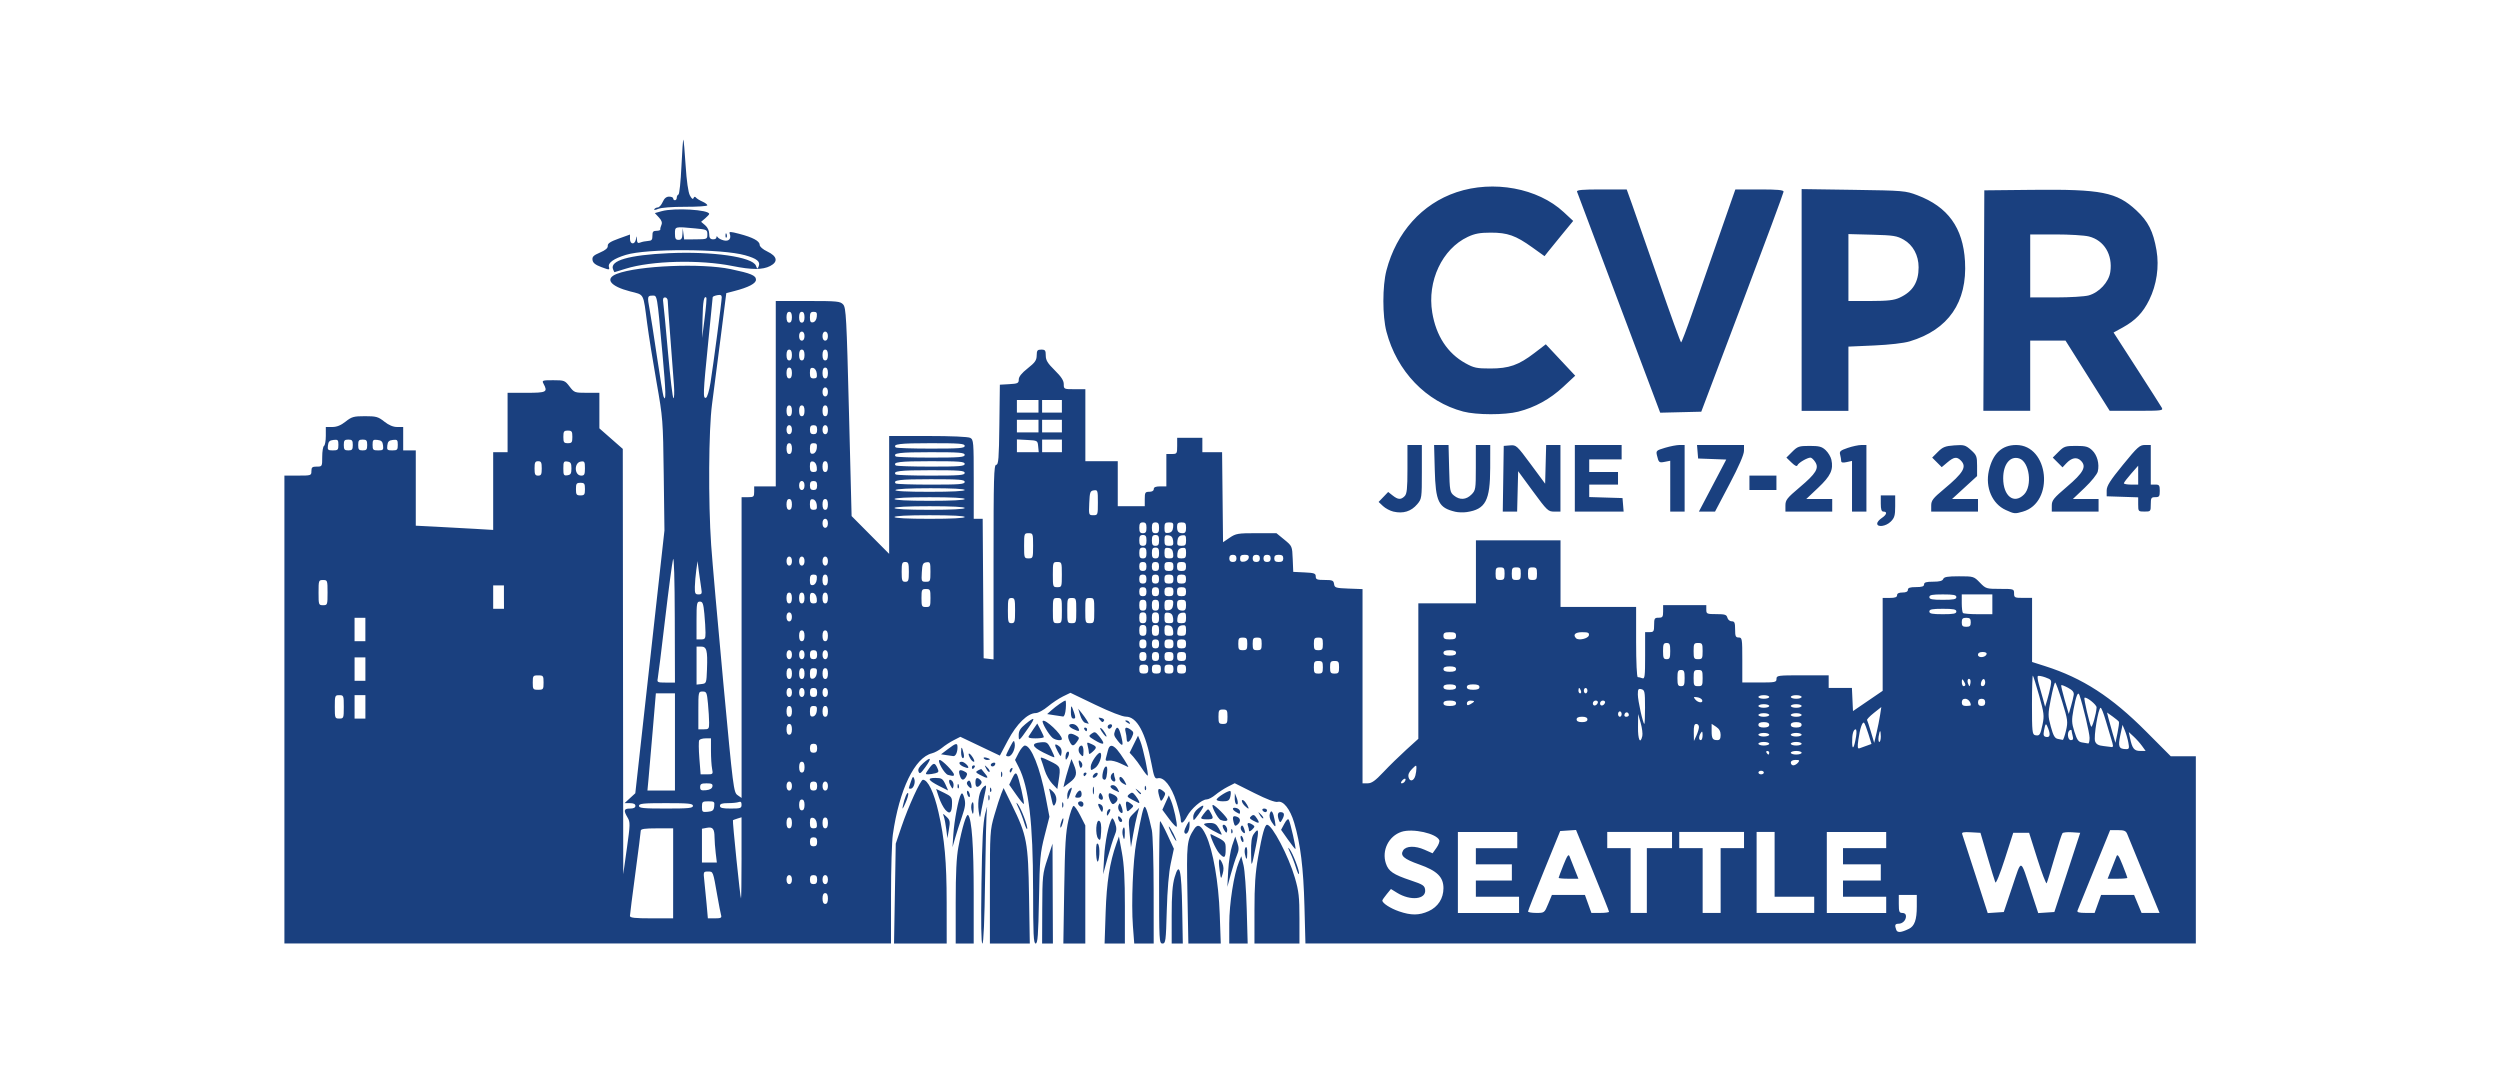 <?xml version="1.0" encoding="UTF-8" standalone="no"?>
<!-- Created with Inkscape (http://www.inkscape.org/) -->

<svg
   width="210mm"
   height="90mm"
   viewBox="0 0 210 90"
   version="1.1"
   id="svg1"
   xml:space="preserve"
   inkscape:version="1.3.2 (091e20e, 2023-11-25)"
   sodipodi:docname="cvpr_logo.svg"
   xmlns:inkscape="http://www.inkscape.org/namespaces/inkscape"
   xmlns:sodipodi="http://sodipodi.sourceforge.net/DTD/sodipodi-0.dtd"
   xmlns="http://www.w3.org/2000/svg"
   xmlns:svg="http://www.w3.org/2000/svg"><sodipodi:namedview
     id="namedview1"
     pagecolor="#ffffff"
     bordercolor="#000000"
     borderopacity="0.25"
     inkscape:showpageshadow="2"
     inkscape:pageopacity="0.0"
     inkscape:pagecheckerboard="0"
     inkscape:deskcolor="#d1d1d1"
     inkscape:document-units="mm"
     inkscape:zoom="0.48844865"
     inkscape:cx="408.43597"
     inkscape:cy="479.06775"
     inkscape:window-width="1728"
     inkscape:window-height="973"
     inkscape:window-x="0"
     inkscape:window-y="38"
     inkscape:window-maximized="1"
     inkscape:current-layer="layer1" /><defs
     id="defs1" /><g
     inkscape:label="Layer 1"
     inkscape:groupmode="layer"
     id="layer1"><path
       style="fill:#1a407f;fill-opacity:1"
       d="m 23.89,59.604 v -19.654 h 1.134 c 1.109,0 1.134,-0.008 1.134,-0.378 0,-0.319 0.071,-0.378 0.454,-0.378 0.448,0 0.454,-0.009 0.454,-0.823 0,-0.452 0.068,-0.865 0.151,-0.916 0.083,-0.051 0.151,-0.43 0.151,-0.84 v -0.747 h 0.545 c 0.378,0 0.721,-0.139 1.118,-0.454 0.512,-0.406 0.684,-0.454 1.626,-0.454 0.943,0 1.113,0.048 1.624,0.454 0.379,0.301 0.742,0.454 1.079,0.454 h 0.508 v 0.983 0.983 h 0.529 0.529 v 3.162 3.162 l 1.701,0.086 c 0.935,0.047 2.398,0.127 3.25,0.178 l 1.55,0.092 v -3.265 -3.265 h 0.605 0.605 v -2.494 -2.494 h 1.587 c 1.693,0 1.808,-0.061 1.431,-0.766 -0.147,-0.275 -0.099,-0.292 0.814,-0.292 0.931,0 0.986,0.021 1.374,0.529 0.393,0.515 0.431,0.529 1.454,0.529 h 1.051 v 1.493 1.493 l 0.983,0.863 0.983,0.863 0.019,17.864 0.019,17.864 0.305,-2.173 c 0.284,-2.028 0.288,-2.201 0.057,-2.593 -0.353,-0.597 -0.311,-0.751 0.205,-0.751 0.302,0 0.454,-0.076 0.454,-0.227 0,-0.151 -0.151,-0.227 -0.456,-0.227 h -0.456 l 0.452,-0.416 0.452,-0.416 1.224,-11.036 1.224,-11.036 -0.06,-4.687 c -0.058,-4.581 -0.072,-4.756 -0.606,-7.786 -0.301,-1.705 -0.654,-3.916 -0.785,-4.913 -0.343,-2.616 -0.22,-2.385 -1.436,-2.698 -1.673,-0.431 -2.154,-1.071 -1.108,-1.474 1.8,-0.693 7.104,-0.912 9.566,-0.396 1.7,0.357 2.117,0.532 2.117,0.89 0,0.315 -0.618,0.639 -1.814,0.95 l -0.68,0.177 -0.478,3.77 c -0.263,2.073 -0.586,4.573 -0.718,5.554 -0.288,2.137 -0.325,8.199 -0.074,11.837 0.092,1.323 0.551,6.537 1.022,11.587 0.826,8.864 0.867,9.191 1.194,9.42 l 0.339,0.237 v -12.632 -12.632 h 0.529 c 0.487,0 0.529,-0.036 0.529,-0.454 v -0.454 h 0.907 0.907 v -7.786 -7.786 h 2.698 c 2.479,0 2.719,0.024 2.964,0.294 0.241,0.267 0.286,1.095 0.487,9.033 l 0.221,8.739 1.577,1.587 1.577,1.587 v -4.95 -4.95 h 3.26 c 1.958,0 3.377,0.062 3.553,0.157 0.275,0.147 0.292,0.349 0.292,3.477 v 3.321 h 0.376 0.376 l 0.04,5.858 0.04,5.858 0.416,0.048 0.416,0.048 v -8.174 c 0,-7.118 0.029,-8.174 0.224,-8.174 0.19,0 0.23,-0.512 0.265,-3.364 l 0.041,-3.364 0.794,-0.046 c 0.712,-0.041 0.794,-0.081 0.794,-0.391 0,-0.234 0.242,-0.537 0.75,-0.937 0.619,-0.488 0.751,-0.678 0.756,-1.083 0.005,-0.422 0.06,-0.491 0.384,-0.491 0.327,0 0.378,0.068 0.378,0.497 0,0.396 0.153,0.648 0.756,1.242 0.548,0.54 0.756,0.86 0.756,1.166 0,0.414 0.015,0.421 0.907,0.421 h 0.907 v 3.024 3.024 h 1.361 1.361 v 1.89 1.89 h 1.134 1.134 v -0.605 c 0,-0.544 0.038,-0.605 0.378,-0.605 0.235,0 0.378,-0.086 0.378,-0.227 0,-0.158 0.16,-0.227 0.529,-0.227 h 0.529 v -1.361 -1.361 h 0.454 c 0.437,0 0.454,-0.025 0.454,-0.68 v -0.68 h 1.058 1.058 v 0.605 0.605 h 0.829 0.829 l 0.04,3.781 0.04,3.781 0.559,-0.38 c 0.514,-0.35 0.693,-0.38 2.242,-0.38 h 1.683 l 0.662,0.542 c 0.658,0.539 0.662,0.548 0.706,1.625 l 0.044,1.083 0.945,0.045 c 0.821,0.039 0.945,0.084 0.945,0.34 0,0.253 0.107,0.295 0.745,0.295 0.658,0 0.751,0.04 0.794,0.34 0.045,0.315 0.136,0.343 1.22,0.384 l 1.172,0.044 v 8.157 8.157 h 0.433 c 0.335,0 0.634,-0.213 1.323,-0.945 0.49,-0.52 1.35,-1.361 1.911,-1.87 l 1.02,-0.925 v -5.689 -5.689 h 2.419 2.419 v -2.646 -2.646 h 3.553 3.553 v 2.797 2.797 h 3.175 3.175 v 2.948 c 0,1.69 0.059,2.948 0.139,2.948 0.076,0 0.246,0.041 0.378,0.092 0.211,0.081 0.239,-0.145 0.239,-1.89 v -1.982 h 0.378 c 0.34,0 0.378,-0.06 0.378,-0.605 0,-0.544 0.038,-0.605 0.378,-0.605 0.331,0 0.378,-0.066 0.378,-0.529 v -0.529 h 1.814 1.814 v 0.378 c 0,0.358 0.044,0.378 0.846,0.378 0.719,0 0.858,0.045 0.925,0.302 0.044,0.167 0.206,0.302 0.364,0.302 0.237,0 0.285,0.115 0.285,0.68 0,0.58 0.045,0.68 0.302,0.68 0.286,0 0.302,0.101 0.302,1.89 v 1.89 h 1.436 c 1.335,0 1.436,-0.021 1.436,-0.302 0,-0.288 0.101,-0.302 2.192,-0.302 h 2.192 v 0.529 0.529 h 0.976 0.976 l 0.045,0.974 0.045,0.974 1.247,-0.851 1.247,-0.851 v -3.902 -3.902 h 0.605 c 0.437,0 0.605,-0.063 0.605,-0.227 0,-0.151 0.151,-0.227 0.454,-0.227 0.302,0 0.454,-0.076 0.454,-0.227 0,-0.168 0.176,-0.227 0.68,-0.227 0.504,0 0.68,-0.059 0.68,-0.227 0,-0.172 0.185,-0.227 0.761,-0.227 0.537,0 0.786,-0.067 0.848,-0.227 0.068,-0.176 0.364,-0.227 1.326,-0.227 1.218,0 1.248,0.009 1.752,0.529 0.5,0.516 0.543,0.529 1.693,0.529 1.158,0 1.18,0.007 1.18,0.378 0,0.353 0.05,0.378 0.756,0.378 h 0.756 v 2.692 2.692 l 1.096,0.349 c 3.144,1.002 5.584,2.58 8.471,5.479 l 2.084,2.092 h 1.053 1.053 v 7.861 7.861 h -37.397 -37.397 l -0.083,-3.137 c -0.085,-3.215 -0.334,-5.232 -0.863,-7.004 -0.346,-1.158 -0.915,-1.875 -1.39,-1.751 -0.203,0.053 -0.899,-0.21 -1.96,-0.742 l -1.645,-0.825 -0.583,0.297 c -0.321,0.164 -0.789,0.471 -1.041,0.682 -0.252,0.212 -0.586,0.385 -0.742,0.385 -0.399,0 -1.291,0.773 -1.64,1.421 -0.325,0.603 -0.527,0.699 -0.527,0.25 0,-0.162 -0.169,-0.828 -0.375,-1.48 -0.41,-1.296 -1.046,-2.103 -1.555,-1.97 -0.249,0.065 -0.314,-0.088 -0.533,-1.248 -0.489,-2.586 -1.22,-3.927 -2.141,-3.927 -0.299,0 -1.317,-0.396 -2.579,-1.002 l -2.084,-1.002 -0.621,0.302 c -0.341,0.166 -0.916,0.549 -1.277,0.851 -0.361,0.302 -0.815,0.549 -1.009,0.549 -0.678,0 -1.612,0.912 -2.338,2.284 l -0.683,1.29 -1.659,-0.79 -1.659,-0.79 -0.55,0.281 c -0.303,0.154 -0.747,0.444 -0.986,0.643 -0.24,0.199 -0.622,0.408 -0.849,0.463 -1.451,0.354 -2.749,3.051 -3.286,6.824 -0.083,0.582 -0.152,2.878 -0.153,5.102 l -0.003,4.044 H 49.364 23.89 Z m 136.462,18.418 c 0.47,-0.23 0.659,-0.766 0.659,-1.871 v -0.976 h -0.756 -0.756 v 0.756 c 0,0.655 0.04,0.756 0.302,0.756 0.19,0 0.302,0.101 0.302,0.272 0,0.348 -0.287,0.635 -0.635,0.635 -0.288,0 -0.331,0.125 -0.179,0.521 0.097,0.252 0.412,0.224 1.061,-0.094 z M 56.545,73.361 v -3.78 h -1.361 c -1.03,0 -1.361,0.049 -1.361,0.201 0,0.11 -0.204,1.721 -0.454,3.579 -0.249,1.858 -0.454,3.469 -0.454,3.579 0,0.156 0.407,0.201 1.814,0.201 h 1.814 z m 4.026,3.515 c -0.042,-0.146 -0.184,-0.877 -0.315,-1.625 -0.37,-2.109 -0.344,-2.041 -0.786,-2.041 -0.388,0 -0.394,0.015 -0.306,0.794 0.049,0.437 0.136,1.321 0.193,1.965 l 0.103,1.172 h 0.594 c 0.494,0 0.581,-0.044 0.518,-0.265 z m 59.429,-0.335 c 0.791,-0.359 1.249,-1.066 1.25,-1.931 8.3e-4,-0.94 -0.535,-1.466 -2.035,-1.995 -1.294,-0.456 -1.624,-0.745 -1.35,-1.183 0.239,-0.381 1.003,-0.405 1.79,-0.057 l 0.682,0.302 0.32,-0.449 c 0.176,-0.247 0.286,-0.538 0.244,-0.647 -0.218,-0.569 -2.235,-1.018 -3.177,-0.707 -1.075,0.355 -1.672,1.56 -1.312,2.65 0.22,0.667 0.614,0.936 2.1,1.433 1.022,0.342 1.158,0.432 1.199,0.791 0.093,0.807 -1.229,0.945 -2.36,0.246 l -0.513,-0.317 -0.358,0.437 c -0.197,0.241 -0.36,0.478 -0.363,0.527 -0.013,0.217 0.662,0.658 1.393,0.911 1.02,0.352 1.695,0.349 2.492,-0.013 z m 7.6,-0.535 v -0.68 h -1.814 -1.814 v -0.68 -0.68 h 1.512 1.512 v -0.68 -0.68 h -1.512 -1.512 v -0.68 -0.68 h 1.739 1.739 v -0.68 -0.68 h -2.494 -2.494 v 3.402 3.402 h 2.57 2.57 z m 2.447,-0.076 0.314,-0.756 h 1.386 1.386 l 0.272,0.756 0.272,0.756 h 0.741 c 0.407,0 0.741,-0.044 0.741,-0.098 0,-0.054 -0.624,-1.622 -1.386,-3.484 l -1.386,-3.386 -0.666,0.045 -0.666,0.045 -1.35,3.317 c -0.742,1.824 -1.35,3.372 -1.35,3.439 0,0.067 0.31,0.122 0.689,0.122 0.684,0 0.691,-0.005 1.003,-0.756 z m 0.879,-2.191 c 0,-0.041 0.182,-0.528 0.404,-1.082 0.317,-0.792 0.427,-0.946 0.513,-0.72 0.06,0.159 0.252,0.646 0.426,1.082 l 0.316,0.794 h -0.829 c -0.456,0 -0.829,-0.033 -0.829,-0.074 z m 7.408,0.225 v -2.721 h 1.058 1.058 v -0.68 -0.68 h -2.721 -2.721 v 0.68 0.68 h 0.983 0.983 v 2.721 2.721 h 0.68 0.68 z m 6.198,0 v -2.721 h 0.983 0.983 v -0.68 -0.68 h -2.721 -2.721 v 0.68 0.68 h 0.983 0.983 v 2.721 2.721 h 0.756 0.756 z m 7.861,2.041 v -0.68 h -1.663 -1.663 v -2.721 -2.721 h -0.756 -0.756 v 3.402 3.402 h 2.419 2.419 z m 6.047,0 v -0.68 h -1.814 -1.814 v -0.68 -0.68 h 1.587 1.587 v -0.68 -0.68 h -1.587 -1.587 v -0.68 -0.68 h 1.814 1.814 v -0.68 -0.68 h -2.494 -2.494 v 3.402 3.402 h 2.494 2.494 z m 10.591,-1.512 c 0.812,-2.413 0.651,-2.455 1.594,0.423 l 0.585,1.783 0.678,-0.045 0.678,-0.045 1.085,-3.326 1.085,-3.326 -0.686,-0.047 c -0.377,-0.026 -0.737,0.008 -0.8,0.076 -0.063,0.067 -0.368,1.007 -0.679,2.088 -0.311,1.081 -0.604,2.033 -0.652,2.115 -0.048,0.083 -0.399,-0.836 -0.781,-2.041 l -0.693,-2.191 h -0.667 -0.667 l -0.704,2.192 c -0.411,1.281 -0.744,2.098 -0.801,1.965 -0.053,-0.125 -0.356,-1.111 -0.672,-2.192 l -0.575,-1.965 -0.805,-0.046 c -0.613,-0.035 -0.787,7.1e-4 -0.731,0.151 0.041,0.109 0.54,1.646 1.109,3.417 l 1.036,3.22 0.675,-0.045 0.675,-0.045 z m 7.188,1.436 0.272,-0.756 h 1.386 1.386 l 0.314,0.756 0.314,0.756 h 0.756 0.756 l -1.288,-3.137 c -0.709,-1.725 -1.349,-3.29 -1.424,-3.477 -0.111,-0.279 -0.253,-0.34 -0.788,-0.34 h -0.652 l -1.335,3.288 c -0.734,1.809 -1.368,3.373 -1.408,3.477 -0.053,0.136 0.14,0.189 0.683,0.189 h 0.757 z m 1.137,-2.91 c 0.174,-0.437 0.365,-0.923 0.426,-1.082 0.086,-0.227 0.196,-0.073 0.513,0.72 0.222,0.554 0.404,1.041 0.404,1.082 0,0.041 -0.373,0.074 -0.829,0.074 h -0.829 z m -107.81,2.457 c 0,-0.302 -0.076,-0.454 -0.227,-0.454 -0.151,0 -0.227,0.151 -0.227,0.454 0,0.302 0.076,0.454 0.227,0.454 0.151,0 0.227,-0.151 0.227,-0.454 z m -7.257,-3.412 v -3.412 l -0.34,0.105 c -0.187,0.058 -0.359,0.121 -0.382,0.14 -0.055,0.047 0.617,6.579 0.677,6.579 0.025,0 0.046,-1.535 0.046,-3.412 z m 4.233,1.824 c 0,-0.235 -0.086,-0.378 -0.227,-0.378 -0.141,0 -0.227,0.143 -0.227,0.378 0,0.235 0.086,0.378 0.227,0.378 0.141,0 0.227,-0.143 0.227,-0.378 z m 2.117,0 c 0,-0.277 -0.081,-0.378 -0.302,-0.378 -0.222,0 -0.302,0.101 -0.302,0.378 0,0.277 0.081,0.378 0.302,0.378 0.222,0 0.302,-0.101 0.302,-0.378 z m 0.907,0 c 0,-0.235 -0.086,-0.378 -0.227,-0.378 -0.141,0 -0.227,0.143 -0.227,0.378 0,0.235 0.086,0.378 0.227,0.378 0.141,0 0.227,-0.143 0.227,-0.378 z m -9.426,-2.23 c -0.052,-0.437 -0.097,-1.032 -0.099,-1.323 -0.005,-0.716 -0.148,-0.894 -0.642,-0.8 l -0.415,0.079 v 1.419 1.419 h 0.626 0.626 z m 8.519,-0.945 c 0,-0.277 -0.081,-0.378 -0.302,-0.378 -0.222,0 -0.302,0.101 -0.302,0.378 0,0.277 0.081,0.378 0.302,0.378 0.222,0 0.302,-0.101 0.302,-0.378 z m -2.117,-1.587 c 0,-0.302 -0.076,-0.454 -0.227,-0.454 -0.151,0 -0.227,0.151 -0.227,0.454 0,0.302 0.076,0.454 0.227,0.454 0.151,0 0.227,-0.151 0.227,-0.454 z m 2.089,0.039 c -0.029,-0.25 -0.153,-0.434 -0.312,-0.465 -0.205,-0.039 -0.265,0.054 -0.265,0.414 0,0.369 0.064,0.465 0.312,0.465 0.251,0 0.303,-0.081 0.265,-0.414 z m 0.935,-0.039 c 0,-0.302 -0.076,-0.454 -0.227,-0.454 -0.151,0 -0.227,0.151 -0.227,0.454 0,0.302 0.076,0.454 0.227,0.454 0.151,0 0.227,-0.151 0.227,-0.454 z m -9.552,-1.398 c 0.044,-0.385 0.008,-0.416 -0.491,-0.416 -0.501,0 -0.539,0.033 -0.539,0.463 0,0.431 0.034,0.46 0.491,0.416 0.409,-0.04 0.499,-0.117 0.539,-0.463 z m 7.587,-0.113 c 0,-0.302 -0.076,-0.454 -0.227,-0.454 -0.151,0 -0.227,0.151 -0.227,0.454 0,0.302 0.076,0.454 0.227,0.454 0.151,0 0.227,-0.151 0.227,-0.454 z m -9.373,0.076 c 0,-0.191 -0.353,-0.227 -2.268,-0.227 -1.915,0 -2.268,0.035 -2.268,0.227 0,0.192 0.353,0.227 2.268,0.227 1.915,0 2.268,-0.035 2.268,-0.227 z m 4.082,-0.092 c 0,-0.228 -0.068,-0.293 -0.239,-0.227 -0.132,0.051 -0.54,0.092 -0.907,0.092 -0.493,0 -0.668,0.059 -0.668,0.227 0,0.176 0.202,0.227 0.907,0.227 0.822,0 0.907,-0.03 0.907,-0.319 z m -5.594,-5.275 v -4.082 h -0.802 -0.802 l -0.265,3.134 c -0.146,1.724 -0.305,3.56 -0.354,4.082 l -0.089,0.948 h 1.156 1.156 z m 3.147,3.742 c 0.04,-0.212 -0.057,-0.265 -0.49,-0.265 -0.445,0 -0.54,0.055 -0.54,0.312 0,0.261 0.08,0.304 0.49,0.265 0.323,-0.031 0.507,-0.138 0.54,-0.312 z m 6.68,-0.038 c 0,-0.235 -0.086,-0.378 -0.227,-0.378 -0.141,0 -0.227,0.143 -0.227,0.378 0,0.235 0.086,0.378 0.227,0.378 0.141,0 0.227,-0.143 0.227,-0.378 z m 2.117,0 c 0,-0.277 -0.081,-0.378 -0.302,-0.378 -0.222,0 -0.302,0.101 -0.302,0.378 0,0.277 0.081,0.378 0.302,0.378 0.222,0 0.302,-0.101 0.302,-0.378 z m 0.907,0 c 0,-0.235 -0.086,-0.378 -0.227,-0.378 -0.141,0 -0.227,0.143 -0.227,0.378 0,0.235 0.086,0.378 0.227,0.378 0.141,0 0.227,-0.143 0.227,-0.378 z m 48.46,-0.388 c 0.163,-0.263 -0.023,-0.319 -0.23,-0.069 -0.119,0.144 -0.131,0.23 -0.03,0.23 0.088,0 0.206,-0.073 0.26,-0.161 z m 0.884,-0.492 c 0.049,-0.181 0.089,-0.464 0.09,-0.629 0.002,-0.277 -0.025,-0.272 -0.372,0.076 -0.259,0.259 -0.347,0.476 -0.287,0.704 0.105,0.4 0.445,0.31 0.569,-0.151 z m -59.076,-0.575 c -0.052,-0.26 -0.094,-0.94 -0.094,-1.512 v -1.039 H 59.275 c -0.245,0 -0.488,0.07 -0.54,0.155 -0.053,0.085 -0.048,0.765 0.011,1.512 l 0.106,1.357 h 0.529 c 0.511,0 0.525,-0.015 0.434,-0.472 z m 88.347,0.321 c 0,-0.083 -0.102,-0.151 -0.227,-0.151 -0.125,0 -0.227,0.068 -0.227,0.151 0,0.083 0.102,0.151 0.227,0.151 0.125,0 0.227,-0.068 0.227,-0.151 z m -80.58,-0.454 c 0,-0.302 -0.076,-0.454 -0.227,-0.454 -0.151,0 -0.227,0.151 -0.227,0.454 0,0.302 0.076,0.454 0.227,0.454 0.151,0 0.227,-0.151 0.227,-0.454 z m 83.452,-0.378 c 0.159,-0.192 0.127,-0.227 -0.208,-0.227 -0.252,0 -0.396,0.083 -0.396,0.227 0,0.125 0.094,0.227 0.208,0.227 0.115,0 0.293,-0.102 0.396,-0.227 z m -2.419,-0.831 c 0,-0.083 -0.072,-0.151 -0.16,-0.151 -0.088,0 -0.118,0.068 -0.067,0.151 0.051,0.083 0.123,0.151 0.16,0.151 0.037,0 0.067,-0.068 0.067,-0.151 z m 2.721,0 c 0,-0.083 -0.204,-0.151 -0.454,-0.151 -0.249,0 -0.454,0.068 -0.454,0.151 0,0.083 0.204,0.151 0.454,0.151 0.249,0 0.454,-0.068 0.454,-0.151 z m -82.696,-0.378 c 0,-0.277 -0.081,-0.378 -0.302,-0.378 -0.222,0 -0.302,0.101 -0.302,0.378 0,0.277 0.081,0.378 0.302,0.378 0.222,0 0.302,-0.101 0.302,-0.378 z m 111.294,-0.189 c -0.164,-0.229 -0.483,-0.586 -0.708,-0.794 l -0.41,-0.378 0.111,0.529 c 0.178,0.849 0.346,1.058 0.847,1.058 h 0.459 z m -24.019,-0.832 c 0.049,-0.312 0.032,-0.567 -0.037,-0.567 -0.196,0 -0.31,0.421 -0.299,1.108 0.011,0.715 0.183,0.438 0.336,-0.541 z m 0.888,0.807 0.402,-0.147 -0.258,-0.835 c -0.142,-0.459 -0.304,-0.881 -0.36,-0.937 -0.143,-0.143 -0.356,0.48 -0.484,1.415 -0.087,0.633 -0.068,0.78 0.095,0.723 0.112,-0.04 0.384,-0.138 0.605,-0.219 z m 21.976,-0.273 c -0.058,-0.309 -0.192,-0.768 -0.297,-1.02 l -0.191,-0.458 -0.188,0.889 c -0.202,0.954 -0.119,1.145 0.501,1.15 0.243,0.002 0.267,-0.074 0.176,-0.56 z m -1.289,0.282 c 0,-0.071 -0.064,-0.326 -0.143,-0.567 -0.079,-0.241 -0.286,-0.932 -0.46,-1.534 -0.174,-0.603 -0.369,-1.096 -0.433,-1.096 -0.197,0 -0.603,2.463 -0.465,2.825 0.092,0.242 0.28,0.347 0.7,0.391 0.316,0.033 0.625,0.071 0.688,0.085 0.062,0.014 0.113,-0.033 0.113,-0.103 z m -28.876,-0.174 c 0,-0.083 -0.204,-0.151 -0.454,-0.151 -0.249,0 -0.454,0.068 -0.454,0.151 0,0.083 0.204,0.151 0.454,0.151 0.249,0 0.454,-0.068 0.454,-0.151 z m 2.721,0 c 0,-0.083 -0.204,-0.151 -0.454,-0.151 -0.249,0 -0.454,0.068 -0.454,0.151 0,0.083 0.204,0.151 0.454,0.151 0.249,0 0.454,-0.068 0.454,-0.151 z m 24.189,-0.491 c -9e-5,-0.404 -0.547,-2.717 -0.849,-3.591 -0.122,-0.354 -0.289,0.052 -0.506,1.229 -0.161,0.874 -0.151,1.109 0.081,1.844 0.221,0.7 0.332,0.853 0.656,0.903 0.215,0.033 0.442,0.071 0.504,0.083 0.062,0.013 0.113,-0.198 0.113,-0.469 z m -17.597,-1.92 0.103,-0.672 -0.627,0.497 c -0.345,0.273 -0.601,0.542 -0.569,0.597 0.032,0.055 0.179,0.508 0.328,1.007 l 0.27,0.907 0.196,-0.832 c 0.108,-0.457 0.242,-1.134 0.299,-1.504 z m 0.06,1.806 c 0,-0.249 -0.026,-0.454 -0.058,-0.454 -0.032,0 -0.088,0.204 -0.125,0.454 -0.037,0.249 -0.01,0.454 0.058,0.454 0.069,0 0.125,-0.204 0.125,-0.454 z m 20.001,-1.24 c -0.03,-0.059 -0.267,-0.258 -0.526,-0.442 l -0.472,-0.336 0.108,0.442 c 0.06,0.243 0.219,0.817 0.354,1.274 l 0.245,0.832 0.173,-0.832 c 0.095,-0.457 0.148,-0.879 0.118,-0.938 z m -40.035,1.202 c 0.043,-0.187 -0.017,-0.68 -0.135,-1.096 l -0.214,-0.756 -0.013,1.096 c -0.013,1.054 0.193,1.484 0.362,0.756 z m 4.758,-0.756 c 0.004,-0.146 -0.095,-0.265 -0.22,-0.265 -0.171,0 -0.224,0.175 -0.214,0.718 l 0.012,0.718 0.208,-0.454 c 0.114,-0.249 0.211,-0.573 0.214,-0.718 z m 0.307,0.68 c -0.002,-0.324 -0.035,-0.366 -0.149,-0.189 -0.191,0.296 -0.191,0.605 0,0.605 0.083,0 0.15,-0.187 0.149,-0.416 z m 1.514,-0.02 c 0,-0.298 -0.119,-0.514 -0.378,-0.684 l -0.378,-0.248 v 0.583 c 0,0.655 0.079,0.785 0.479,0.785 0.205,0 0.277,-0.114 0.277,-0.436 z m 29.009,-0.358 c 0.174,-0.745 0.155,-0.894 -0.313,-2.419 -0.274,-0.894 -0.541,-1.625 -0.594,-1.625 -0.053,0 -0.216,0.616 -0.362,1.369 -0.252,1.3 -0.253,1.417 -0.004,2.335 0.206,0.76 0.331,0.98 0.587,1.03 0.179,0.035 0.365,0.073 0.413,0.084 0.048,0.011 0.171,-0.337 0.273,-0.773 z m 0.566,0.454 c -0.05,-0.187 -0.092,-0.395 -0.093,-0.462 -0.001,-0.067 -0.07,-0.08 -0.153,-0.029 -0.255,0.158 -0.18,0.832 0.093,0.832 0.18,0 0.22,-0.09 0.153,-0.34 z m -2.059,-0.638 c -0.188,-0.495 -0.229,-0.475 -0.352,0.174 -0.072,0.379 -0.036,0.492 0.167,0.533 0.329,0.066 0.39,-0.168 0.185,-0.708 z m -23.435,0.524 c 0,-0.083 -0.204,-0.151 -0.454,-0.151 -0.249,0 -0.454,0.068 -0.454,0.151 0,0.083 0.204,0.151 0.454,0.151 0.249,0 0.454,-0.068 0.454,-0.151 z m 2.721,0 c 0,-0.083 -0.204,-0.151 -0.454,-0.151 -0.249,0 -0.454,0.068 -0.454,0.151 0,0.083 0.204,0.151 0.454,0.151 0.249,0 0.454,-0.068 0.454,-0.151 z m 20.241,-0.872 c 0.15,-0.717 0.121,-0.955 -0.286,-2.406 -0.249,-0.885 -0.486,-1.644 -0.528,-1.686 -0.042,-0.042 -0.076,1.053 -0.076,2.433 0,2.265 0.026,2.514 0.265,2.569 0.372,0.085 0.437,-0.01 0.625,-0.91 z m -105.054,0.418 c 0,-0.302 -0.076,-0.454 -0.227,-0.454 -0.151,0 -0.227,0.151 -0.227,0.454 0,0.302 0.076,0.454 0.227,0.454 0.151,0 0.227,-0.151 0.227,-0.454 z m -6.955,-0.567 c -5.91e-4,-0.312 -0.044,-1.026 -0.097,-1.587 -0.089,-0.944 -0.123,-1.02 -0.452,-1.02 -0.351,0 -0.356,0.021 -0.356,1.587 v 1.587 h 0.454 c 0.423,0 0.453,-0.038 0.452,-0.567 z m 89.047,0.189 c 0,-0.151 -0.151,-0.227 -0.454,-0.227 -0.302,0 -0.454,0.076 -0.454,0.227 0,0.151 0.151,0.227 0.454,0.227 0.302,0 0.454,-0.076 0.454,-0.227 z m 2.721,0 c 0,-0.151 -0.151,-0.227 -0.454,-0.227 -0.302,0 -0.454,0.076 -0.454,0.227 0,0.151 0.151,0.227 0.454,0.227 0.302,0 0.454,-0.076 0.454,-0.227 z m 24.779,-1.459 c 0.013,-0.231 -0.885,-0.942 -1.02,-0.807 -0.068,0.068 0.424,2.186 0.561,2.417 0.084,0.142 0.427,-1.062 0.459,-1.61 z m -73.006,0.779 c 0,-0.544 -0.038,-0.605 -0.378,-0.605 -0.34,0 -0.378,0.06 -0.378,0.605 0,0.544 0.038,0.605 0.378,0.605 0.34,0 0.378,-0.06 0.378,-0.605 z m 35.074,-0.814 c 0,-1.291 -0.027,-1.426 -0.302,-1.498 -0.259,-0.068 -0.302,-0.005 -0.302,0.443 0,0.511 0.434,2.474 0.548,2.474 0.032,0 0.057,-0.638 0.057,-1.419 z m -4.838,1.041 c 0,-0.151 -0.151,-0.227 -0.454,-0.227 -0.302,0 -0.454,0.076 -0.454,0.227 0,0.151 0.151,0.227 0.454,0.227 0.302,0 0.454,-0.076 0.454,-0.227 z M 28.879,59.377 c 0,-0.947 -0.014,-0.983 -0.378,-0.983 -0.364,0 -0.378,0.035 -0.378,0.983 0,0.947 0.014,0.983 0.378,0.983 0.364,0 0.378,-0.035 0.378,-0.983 z m 1.814,0 v -0.983 h -0.454 -0.454 v 0.983 0.983 h 0.454 0.454 z m 35.83,0.378 c 0,-0.302 -0.076,-0.454 -0.227,-0.454 -0.151,0 -0.227,0.151 -0.227,0.454 0,0.302 0.076,0.454 0.227,0.454 0.151,0 0.227,-0.151 0.227,-0.454 z m 2.089,-0.039 c 0.038,-0.334 -0.013,-0.414 -0.265,-0.414 -0.248,0 -0.312,0.096 -0.312,0.465 0,0.361 0.059,0.453 0.265,0.414 0.16,-0.03 0.284,-0.215 0.312,-0.465 z m 0.935,0.039 c 0,-0.302 -0.076,-0.454 -0.227,-0.454 -0.151,0 -0.227,0.151 -0.227,0.454 0,0.302 0.076,0.454 0.227,0.454 0.151,0 0.227,-0.151 0.227,-0.454 z m 66.671,0.227 c 0,-0.125 -0.068,-0.227 -0.151,-0.227 -0.083,0 -0.151,0.102 -0.151,0.227 0,0.125 0.068,0.227 0.151,0.227 0.083,0 0.151,-0.102 0.151,-0.227 z m 0.605,0.085 c 0,-0.253 -0.268,-0.316 -0.357,-0.084 -0.053,0.137 4.7e-4,0.226 0.135,0.226 0.122,0 0.222,-0.064 0.222,-0.142 z m 11.792,-0.009 c 0,-0.083 -0.204,-0.151 -0.454,-0.151 -0.249,0 -0.454,0.068 -0.454,0.151 0,0.083 0.204,0.151 0.454,0.151 0.249,0 0.454,-0.068 0.454,-0.151 z m 2.721,0 c 0,-0.083 -0.204,-0.151 -0.454,-0.151 -0.249,0 -0.454,0.068 -0.454,0.151 0,0.083 0.204,0.151 0.454,0.151 0.249,0 0.454,-0.068 0.454,-0.151 z m 22.857,-1.682 c 0.035,-0.234 -0.093,-0.395 -0.473,-0.6 -0.286,-0.154 -0.545,-0.255 -0.576,-0.225 -0.03,0.03 0.099,0.588 0.288,1.238 l 0.344,1.183 0.185,-0.638 c 0.102,-0.351 0.206,-0.782 0.232,-0.958 z m -25.578,0.926 c 0,-0.083 -0.204,-0.151 -0.454,-0.151 -0.249,0 -0.454,0.068 -0.454,0.151 0,0.083 0.204,0.151 0.454,0.151 0.249,0 0.454,-0.068 0.454,-0.151 z m 2.721,0 c 0,-0.083 -0.204,-0.151 -0.454,-0.151 -0.249,0 -0.454,0.068 -0.454,0.151 0,0.083 0.204,0.151 0.454,0.151 0.249,0 0.454,-0.068 0.454,-0.151 z m -29.027,-0.227 c 0,-0.158 -0.16,-0.227 -0.529,-0.227 -0.37,0 -0.529,0.068 -0.529,0.227 0,0.158 0.16,0.227 0.529,0.227 0.37,0 0.529,-0.068 0.529,-0.227 z m 1.512,-0.157 c 0,-0.039 -0.136,-0.07 -0.302,-0.07 -0.171,0 -0.302,0.101 -0.302,0.232 0,0.185 0.061,0.199 0.302,0.07 0.166,-0.089 0.302,-0.193 0.302,-0.232 z m 10.397,0.109 c 0.033,-0.099 -0.048,-0.18 -0.18,-0.18 -0.132,0 -0.239,0.108 -0.239,0.239 0,0.267 0.325,0.22 0.419,-0.06 z m 0.605,0 c 0.033,-0.099 -0.048,-0.18 -0.18,-0.18 -0.132,0 -0.239,0.108 -0.239,0.239 0,0.267 0.325,0.22 0.419,-0.06 z m 30.724,0.211 c 0,-0.273 -0.233,-0.541 -0.47,-0.541 -0.185,0 -0.286,0.106 -0.286,0.302 0,0.222 0.101,0.302 0.378,0.302 0.208,0 0.378,-0.029 0.378,-0.063 z m 1.209,-0.239 c 0,-0.202 -0.101,-0.302 -0.302,-0.302 -0.202,0 -0.302,0.101 -0.302,0.302 0,0.202 0.101,0.302 0.302,0.302 0.202,0 0.302,-0.101 0.302,-0.302 z m 5.497,-1.368 c 0.094,-0.51 0.072,-0.546 -0.443,-0.732 -0.298,-0.108 -0.581,-0.156 -0.63,-0.107 -0.049,0.049 -0.014,0.344 0.076,0.656 0.091,0.312 0.248,0.874 0.35,1.248 l 0.185,0.68 0.181,-0.605 c 0.1,-0.333 0.225,-0.846 0.28,-1.141 z m -29.269,1.179 c -0.034,-0.104 -0.224,-0.213 -0.421,-0.241 -0.313,-0.046 -0.333,-0.022 -0.159,0.189 0.237,0.285 0.669,0.324 0.58,0.052 z m 5.631,-0.265 c 0,-0.083 -0.204,-0.151 -0.454,-0.151 -0.249,0 -0.454,0.068 -0.454,0.151 0,0.083 0.204,0.151 0.454,0.151 0.249,0 0.454,-0.068 0.454,-0.151 z m 2.721,0 c 0,-0.083 -0.204,-0.151 -0.454,-0.151 -0.249,0 -0.454,0.068 -0.454,0.151 0,0.083 0.204,0.151 0.454,0.151 0.249,0 0.454,-0.068 0.454,-0.151 z m -84.813,-0.378 c 0,-0.235 -0.086,-0.378 -0.227,-0.378 -0.141,0 -0.227,0.143 -0.227,0.378 0,0.235 0.086,0.378 0.227,0.378 0.141,0 0.227,-0.143 0.227,-0.378 z m 1.058,0 c 0,-0.235 -0.086,-0.378 -0.227,-0.378 -0.141,0 -0.227,0.143 -0.227,0.378 0,0.235 0.086,0.378 0.227,0.378 0.141,0 0.227,-0.143 0.227,-0.378 z m 1.058,0 c 0,-0.277 -0.081,-0.378 -0.302,-0.378 -0.222,0 -0.302,0.101 -0.302,0.378 0,0.277 0.081,0.378 0.302,0.378 0.222,0 0.302,-0.101 0.302,-0.378 z m 0.907,0 c 0,-0.235 -0.086,-0.378 -0.227,-0.378 -0.141,0 -0.227,0.143 -0.227,0.378 0,0.235 0.086,0.378 0.227,0.378 0.141,0 0.227,-0.143 0.227,-0.378 z m 63.248,-0.151 c -0.048,-0.125 -0.114,-0.227 -0.146,-0.227 -0.033,0 -0.059,0.102 -0.059,0.227 0,0.125 0.066,0.227 0.146,0.227 0.081,0 0.107,-0.102 0.059,-0.227 z m 0.55,0 c 0,-0.125 -0.068,-0.227 -0.151,-0.227 -0.083,0 -0.151,0.102 -0.151,0.227 0,0.125 0.068,0.227 0.151,0.227 0.083,0 0.151,-0.102 0.151,-0.227 z m -87.685,-0.68 c 0,-0.571 -0.025,-0.605 -0.454,-0.605 -0.428,0 -0.454,0.034 -0.454,0.605 0,0.571 0.025,0.605 0.454,0.605 0.428,0 0.454,-0.034 0.454,-0.605 z m 76.649,0.378 c 0,-0.158 -0.16,-0.227 -0.529,-0.227 -0.37,0 -0.529,0.068 -0.529,0.227 0,0.158 0.16,0.227 0.529,0.227 0.37,0 0.529,-0.068 0.529,-0.227 z m 1.965,0 c 0,-0.158 -0.16,-0.227 -0.529,-0.227 -0.37,0 -0.529,0.068 -0.529,0.227 0,0.158 0.16,0.227 0.529,0.227 0.37,0 0.529,-0.068 0.529,-0.227 z m 17.235,-0.756 c 0,-0.58 -0.045,-0.68 -0.302,-0.68 -0.258,0 -0.302,0.101 -0.302,0.68 0,0.58 0.045,0.68 0.302,0.68 0.258,0 0.302,-0.101 0.302,-0.68 z m 1.512,0 c 0,-0.625 -0.031,-0.68 -0.378,-0.68 -0.347,0 -0.378,0.055 -0.378,0.68 0,0.625 0.031,0.68 0.378,0.68 0.347,0 0.378,-0.055 0.378,-0.68 z m 22.07,0.567 c -10e-4,-0.062 -0.068,-0.215 -0.149,-0.34 -0.119,-0.183 -0.147,-0.162 -0.149,0.113 -0.001,0.187 0.066,0.34 0.149,0.34 0.083,0 0.15,-0.051 0.149,-0.113 z m 0.394,-0.453 c -0.165,-0.165 -0.278,0.098 -0.16,0.371 0.112,0.259 0.121,0.259 0.183,-0.005 0.036,-0.152 0.025,-0.316 -0.023,-0.365 z m 1.272,0.264 c 0,-0.166 -0.06,-0.302 -0.134,-0.302 -0.073,0 -0.169,0.136 -0.213,0.302 -0.051,0.197 -0.005,0.302 0.134,0.302 0.117,0 0.213,-0.136 0.213,-0.302 z M 59.387,56.203 c 0.059,-1.578 -0.024,-1.89 -0.501,-1.89 h -0.375 v 1.597 1.597 l 0.416,-0.048 c 0.411,-0.047 0.416,-0.063 0.461,-1.257 z m -2.706,-4.271 c -0.009,-3.281 -0.066,-5.226 -0.145,-4.951 -0.071,0.249 -0.374,2.529 -0.672,5.065 -0.298,2.536 -0.574,4.764 -0.614,4.951 -0.067,0.317 -0.02,0.34 0.687,0.34 h 0.759 z m -25.988,4.271 v -0.983 h -0.454 -0.454 v 0.983 0.983 h 0.454 0.454 z m 35.83,0.378 c 0,-0.302 -0.076,-0.454 -0.227,-0.454 -0.151,0 -0.227,0.151 -0.227,0.454 0,0.302 0.076,0.454 0.227,0.454 0.151,0 0.227,-0.151 0.227,-0.454 z m 1.058,0 c 0,-0.302 -0.076,-0.454 -0.227,-0.454 -0.151,0 -0.227,0.151 -0.227,0.454 0,0.302 0.076,0.454 0.227,0.454 0.151,0 0.227,-0.151 0.227,-0.454 z m 1.031,-0.039 c 0.038,-0.334 -0.013,-0.414 -0.265,-0.414 -0.248,0 -0.312,0.096 -0.312,0.465 0,0.361 0.059,0.453 0.265,0.414 0.16,-0.03 0.284,-0.215 0.312,-0.465 z m 0.935,0.039 c 0,-0.302 -0.076,-0.454 -0.227,-0.454 -0.151,0 -0.227,0.151 -0.227,0.454 0,0.302 0.076,0.454 0.227,0.454 0.151,0 0.227,-0.151 0.227,-0.454 z m 26.91,-0.378 c 0,-0.302 -0.076,-0.378 -0.378,-0.378 -0.302,0 -0.378,0.076 -0.378,0.378 0,0.302 0.076,0.378 0.378,0.378 0.302,0 0.378,-0.076 0.378,-0.378 z m 1.058,0 c 0,-0.302 -0.076,-0.378 -0.378,-0.378 -0.302,0 -0.378,0.076 -0.378,0.378 0,0.302 0.076,0.378 0.378,0.378 0.302,0 0.378,-0.076 0.378,-0.378 z m 1.058,0 c 0,-0.302 -0.076,-0.378 -0.378,-0.378 -0.302,0 -0.378,0.076 -0.378,0.378 0,0.302 0.076,0.378 0.378,0.378 0.302,0 0.378,-0.076 0.378,-0.378 z m 1.058,0 c 0,-0.302 -0.076,-0.378 -0.378,-0.378 -0.302,0 -0.378,0.076 -0.378,0.378 0,0.302 0.076,0.378 0.378,0.378 0.302,0 0.378,-0.076 0.378,-0.378 z m 11.49,-0.151 c 0,-0.464 -0.047,-0.529 -0.378,-0.529 -0.331,0 -0.378,0.066 -0.378,0.529 0,0.464 0.047,0.529 0.378,0.529 0.331,0 0.378,-0.066 0.378,-0.529 z m 1.361,0 c 0,-0.464 -0.047,-0.529 -0.378,-0.529 -0.331,0 -0.378,0.066 -0.378,0.529 0,0.464 0.047,0.529 0.378,0.529 0.331,0 0.378,-0.066 0.378,-0.529 z m 9.827,0.151 c 0,-0.158 -0.16,-0.227 -0.529,-0.227 -0.37,0 -0.529,0.068 -0.529,0.227 0,0.158 0.16,0.227 0.529,0.227 0.37,0 0.529,-0.068 0.529,-0.227 z m -26.003,-1.058 c 0,-0.277 -0.081,-0.378 -0.302,-0.378 -0.222,0 -0.302,0.101 -0.302,0.378 0,0.277 0.081,0.378 0.302,0.378 0.222,0 0.302,-0.101 0.302,-0.378 z m 1.058,0 c 0,-0.277 -0.081,-0.378 -0.302,-0.378 -0.222,0 -0.302,0.101 -0.302,0.378 0,0.277 0.081,0.378 0.302,0.378 0.222,0 0.302,-0.101 0.302,-0.378 z m 1.209,0 c 0,-0.302 -0.076,-0.378 -0.378,-0.378 -0.302,0 -0.378,0.076 -0.378,0.378 0,0.302 0.076,0.378 0.378,0.378 0.302,0 0.378,-0.076 0.378,-0.378 z m 1.058,0 c 0,-0.302 -0.076,-0.378 -0.378,-0.378 -0.302,0 -0.378,0.076 -0.378,0.378 0,0.302 0.076,0.378 0.378,0.378 0.302,0 0.378,-0.076 0.378,-0.378 z M 66.523,54.993 c 0,-0.235 -0.086,-0.378 -0.227,-0.378 -0.141,0 -0.227,0.143 -0.227,0.378 0,0.235 0.086,0.378 0.227,0.378 0.141,0 0.227,-0.143 0.227,-0.378 z m 1.058,0 c 0,-0.235 -0.086,-0.378 -0.227,-0.378 -0.141,0 -0.227,0.143 -0.227,0.378 0,0.235 0.086,0.378 0.227,0.378 0.141,0 0.227,-0.143 0.227,-0.378 z m 1.058,0 c 0,-0.277 -0.081,-0.378 -0.302,-0.378 -0.222,0 -0.302,0.101 -0.302,0.378 0,0.277 0.081,0.378 0.302,0.378 0.222,0 0.302,-0.101 0.302,-0.378 z m 0.907,0 c 0,-0.235 -0.086,-0.378 -0.227,-0.378 -0.141,0 -0.227,0.143 -0.227,0.378 0,0.235 0.086,0.378 0.227,0.378 0.141,0 0.227,-0.143 0.227,-0.378 z m 70.753,-0.302 c 0,-0.58 -0.045,-0.68 -0.302,-0.68 -0.258,0 -0.302,0.101 -0.302,0.68 0,0.58 0.045,0.68 0.302,0.68 0.258,0 0.302,-0.101 0.302,-0.68 z m 2.721,0 c 0,-0.625 -0.031,-0.68 -0.378,-0.68 -0.347,0 -0.378,0.055 -0.378,0.68 0,0.625 0.031,0.68 0.378,0.68 0.347,0 0.378,-0.055 0.378,-0.68 z m 23.85,0.265 c 0.039,-0.118 -0.084,-0.189 -0.328,-0.189 -0.254,0 -0.391,0.083 -0.391,0.237 0,0.284 0.623,0.242 0.719,-0.048 z m -44.561,-0.113 c 0,-0.158 -0.16,-0.227 -0.529,-0.227 -0.37,0 -0.529,0.068 -0.529,0.227 0,0.158 0.16,0.227 0.529,0.227 0.37,0 0.529,-0.068 0.529,-0.227 z m -17.537,-0.756 c 0,-0.464 -0.047,-0.529 -0.378,-0.529 -0.331,0 -0.378,0.066 -0.378,0.529 0,0.464 0.047,0.529 0.378,0.529 0.331,0 0.378,-0.066 0.378,-0.529 z m 1.209,0 c 0,-0.464 -0.047,-0.529 -0.378,-0.529 -0.331,0 -0.378,0.066 -0.378,0.529 0,0.464 0.047,0.529 0.378,0.529 0.331,0 0.378,-0.066 0.378,-0.529 z m 5.14,0 c 0,-0.464 -0.047,-0.529 -0.378,-0.529 -0.331,0 -0.378,0.066 -0.378,0.529 0,0.464 0.047,0.529 0.378,0.529 0.331,0 0.378,-0.066 0.378,-0.529 z m -14.816,0 c 0,-0.277 -0.081,-0.378 -0.302,-0.378 -0.222,0 -0.302,0.101 -0.302,0.378 0,0.277 0.081,0.378 0.302,0.378 0.222,0 0.302,-0.101 0.302,-0.378 z m 1.058,0 c 0,-0.277 -0.081,-0.378 -0.302,-0.378 -0.222,0 -0.302,0.101 -0.302,0.378 0,0.277 0.081,0.378 0.302,0.378 0.222,0 0.302,-0.101 0.302,-0.378 z m 1.209,0 c 0,-0.302 -0.076,-0.378 -0.378,-0.378 -0.302,0 -0.378,0.076 -0.378,0.378 0,0.302 0.076,0.378 0.378,0.378 0.302,0 0.378,-0.076 0.378,-0.378 z m 1.058,0 c 0,-0.302 -0.076,-0.378 -0.378,-0.378 -0.302,0 -0.378,0.076 -0.378,0.378 0,0.302 0.076,0.378 0.378,0.378 0.302,0 0.378,-0.076 0.378,-0.378 z m -68.939,-1.209 v -0.983 h -0.454 -0.454 v 0.983 0.983 h 0.454 0.454 z m 36.888,0.529 c 0,-0.302 -0.076,-0.454 -0.227,-0.454 -0.151,0 -0.227,0.151 -0.227,0.454 0,0.302 0.076,0.454 0.227,0.454 0.151,0 0.227,-0.151 0.227,-0.454 z m 1.965,0 c 0,-0.302 -0.076,-0.454 -0.227,-0.454 -0.151,0 -0.227,0.151 -0.227,0.454 0,0.302 0.076,0.454 0.227,0.454 0.151,0 0.227,-0.151 0.227,-0.454 z m -10.281,-0.265 c -5.91e-4,-0.312 -0.044,-1.026 -0.097,-1.587 -0.081,-0.859 -0.141,-1.02 -0.377,-1.02 -0.255,0 -0.281,0.142 -0.281,1.587 v 1.587 h 0.378 c 0.336,0 0.378,-0.063 0.377,-0.567 z m 63.044,0.265 c 0,-0.245 -0.101,-0.302 -0.529,-0.302 -0.428,0 -0.529,0.058 -0.529,0.302 0,0.245 0.101,0.302 0.529,0.302 0.428,0 0.529,-0.058 0.529,-0.302 z m 11.159,-0.038 c 0.041,-0.217 -0.061,-0.265 -0.566,-0.265 -0.586,0 -0.802,0.217 -0.508,0.511 0.212,0.212 1.022,0.025 1.074,-0.247 z m -37.163,-0.416 c 0,-0.353 -0.067,-0.454 -0.302,-0.454 -0.235,0 -0.302,0.101 -0.302,0.454 0,0.353 0.067,0.454 0.302,0.454 0.235,0 0.302,-0.101 0.302,-0.454 z m 1.058,0 c 0,-0.353 -0.067,-0.454 -0.302,-0.454 -0.235,0 -0.302,0.101 -0.302,0.454 0,0.353 0.067,0.454 0.302,0.454 0.235,0 0.302,-0.101 0.302,-0.454 z m 1.182,0.038 c -0.034,-0.298 -0.144,-0.429 -0.388,-0.464 -0.289,-0.041 -0.34,0.021 -0.34,0.416 0,0.397 0.056,0.464 0.388,0.464 0.334,0 0.381,-0.058 0.34,-0.416 z m 1.086,-0.048 c 0,-0.395 -0.051,-0.457 -0.34,-0.416 -0.244,0.035 -0.354,0.166 -0.388,0.464 -0.041,0.358 0.006,0.416 0.34,0.416 0.332,0 0.388,-0.067 0.388,-0.464 z m 65.915,-0.67 c 0,-0.302 -0.076,-0.378 -0.378,-0.378 -0.302,0 -0.378,0.076 -0.378,0.378 0,0.302 0.076,0.378 0.378,0.378 0.302,0 0.378,-0.076 0.378,-0.378 z m -80.277,-0.983 c 0,-0.957 -0.029,-1.058 -0.302,-1.058 -0.274,0 -0.302,0.101 -0.302,1.058 0,0.957 0.029,1.058 0.302,1.058 0.274,0 0.302,-0.101 0.302,-1.058 z m 3.931,0 c 0,-1.028 -0.011,-1.058 -0.378,-1.058 -0.367,0 -0.378,0.03 -0.378,1.058 0,1.028 0.011,1.058 0.378,1.058 0.367,0 0.378,-0.03 0.378,-1.058 z m 1.209,0 c 0,-1.028 -0.011,-1.058 -0.378,-1.058 -0.367,0 -0.378,0.03 -0.378,1.058 0,1.028 0.011,1.058 0.378,1.058 0.367,0 0.378,-0.03 0.378,-1.058 z m 1.512,0 c 0,-1.028 -0.011,-1.058 -0.378,-1.058 -0.367,0 -0.378,0.03 -0.378,1.058 0,1.028 0.011,1.058 0.378,1.058 0.367,0 0.378,-0.03 0.378,-1.058 z m 4.384,0.605 c 0,-0.353 -0.067,-0.454 -0.302,-0.454 -0.235,0 -0.302,0.101 -0.302,0.454 0,0.353 0.067,0.454 0.302,0.454 0.235,0 0.302,-0.101 0.302,-0.454 z m 1.058,0 c 0,-0.353 -0.067,-0.454 -0.302,-0.454 -0.235,0 -0.302,0.101 -0.302,0.454 0,0.353 0.067,0.454 0.302,0.454 0.235,0 0.302,-0.101 0.302,-0.454 z m 1.182,0.038 c -0.034,-0.298 -0.144,-0.429 -0.388,-0.464 -0.289,-0.041 -0.34,0.021 -0.34,0.416 0,0.397 0.056,0.464 0.388,0.464 0.334,0 0.381,-0.058 0.34,-0.416 z m 1.086,-0.048 c 0,-0.395 -0.051,-0.457 -0.34,-0.416 -0.244,0.035 -0.354,0.166 -0.388,0.464 -0.041,0.358 0.006,0.416 0.34,0.416 0.332,0 0.388,-0.067 0.388,-0.464 z m -33.109,-0.065 c 0,-0.235 -0.086,-0.378 -0.227,-0.378 -0.141,0 -0.227,0.143 -0.227,0.378 0,0.235 0.086,0.378 0.227,0.378 0.141,0 0.227,-0.143 0.227,-0.378 z m 97.814,-0.454 c 0,-0.181 -0.227,-0.227 -1.134,-0.227 -0.907,0 -1.134,0.045 -1.134,0.227 0,0.181 0.227,0.227 1.134,0.227 0.907,0 1.134,-0.045 1.134,-0.227 z m 3.024,-0.605 v -0.831 h -1.285 -1.285 v 0.731 c 0,0.402 0.045,0.776 0.101,0.831 0.055,0.055 0.634,0.101 1.285,0.101 h 1.184 z m -71.055,0.076 c 0,-0.353 -0.067,-0.454 -0.302,-0.454 -0.235,0 -0.302,0.101 -0.302,0.454 0,0.353 0.067,0.454 0.302,0.454 0.235,0 0.302,-0.101 0.302,-0.454 z m 1.058,0 c 0,-0.353 -0.067,-0.454 -0.302,-0.454 -0.235,0 -0.302,0.101 -0.302,0.454 0,0.353 0.067,0.454 0.302,0.454 0.235,0 0.302,-0.101 0.302,-0.454 z m 1.182,-0.038 c 0.041,-0.358 -0.006,-0.416 -0.34,-0.416 -0.332,0 -0.388,0.067 -0.388,0.464 0,0.395 0.051,0.457 0.34,0.416 0.244,-0.035 0.354,-0.166 0.388,-0.464 z m 1.086,0.038 c 0,-0.383 -0.059,-0.454 -0.378,-0.454 -0.295,0 -0.378,0.077 -0.378,0.353 0,0.425 0.112,0.554 0.479,0.554 0.207,0 0.277,-0.115 0.277,-0.454 z m -57.298,-0.68 v -0.983 H 41.881 41.427 v 0.983 0.983 h 0.454 0.454 z m 35.83,0.076 c 0,-0.706 -0.025,-0.756 -0.378,-0.756 -0.353,0 -0.378,0.05 -0.378,0.756 0,0.706 0.025,0.756 0.378,0.756 0.353,0 0.378,-0.05 0.378,-0.756 z m -50.646,-0.454 c 0,-1.028 -0.011,-1.058 -0.378,-1.058 -0.367,0 -0.378,0.03 -0.378,1.058 0,1.028 0.011,1.058 0.378,1.058 0.367,0 0.378,-0.03 0.378,-1.058 z m 39.005,0.454 c 0,-0.302 -0.076,-0.454 -0.227,-0.454 -0.151,0 -0.227,0.151 -0.227,0.454 0,0.302 0.076,0.454 0.227,0.454 0.151,0 0.227,-0.151 0.227,-0.454 z m 1.058,0 c 0,-0.302 -0.076,-0.454 -0.227,-0.454 -0.151,0 -0.227,0.151 -0.227,0.454 0,0.302 0.076,0.454 0.227,0.454 0.151,0 0.227,-0.151 0.227,-0.454 z m 1.031,0.039 c -0.029,-0.25 -0.153,-0.434 -0.312,-0.465 -0.205,-0.039 -0.265,0.054 -0.265,0.414 0,0.369 0.064,0.465 0.312,0.465 0.251,0 0.303,-0.081 0.265,-0.414 z m 0.935,-0.039 c 0,-0.302 -0.076,-0.454 -0.227,-0.454 -0.151,0 -0.227,0.151 -0.227,0.454 0,0.302 0.076,0.454 0.227,0.454 0.151,0 0.227,-0.151 0.227,-0.454 z m 94.791,-0.076 c 0,-0.181 -0.227,-0.227 -1.134,-0.227 -0.907,0 -1.134,0.045 -1.134,0.227 0,0.181 0.227,0.227 1.134,0.227 0.907,0 1.134,-0.045 1.134,-0.227 z m -68.032,-0.454 c 0,-0.277 -0.081,-0.378 -0.302,-0.378 -0.222,0 -0.302,0.101 -0.302,0.378 0,0.277 0.081,0.378 0.302,0.378 0.222,0 0.302,-0.101 0.302,-0.378 z m 1.058,0 c 0,-0.277 -0.081,-0.378 -0.302,-0.378 -0.222,0 -0.302,0.101 -0.302,0.378 0,0.277 0.081,0.378 0.302,0.378 0.222,0 0.302,-0.101 0.302,-0.378 z m 1.209,0 c 0,-0.302 -0.076,-0.378 -0.378,-0.378 -0.302,0 -0.378,0.076 -0.378,0.378 0,0.302 0.076,0.378 0.378,0.378 0.302,0 0.378,-0.076 0.378,-0.378 z m 1.058,0 c 0,-0.302 -0.076,-0.378 -0.378,-0.378 -0.302,0 -0.378,0.076 -0.378,0.378 0,0.302 0.076,0.378 0.378,0.378 0.302,0 0.378,-0.076 0.378,-0.378 z m -40.719,-0.265 c -0.046,-0.27 -0.136,-0.9 -0.199,-1.398 l -0.115,-0.907 -0.107,0.756 c -0.059,0.416 -0.112,1.045 -0.12,1.398 -0.011,0.557 0.029,0.643 0.306,0.643 0.277,0 0.308,-0.066 0.235,-0.491 z m 30.287,-1.172 c 0,-1.028 -0.011,-1.058 -0.378,-1.058 -0.367,0 -0.378,0.03 -0.378,1.058 0,1.028 0.011,1.058 0.378,1.058 0.367,0 0.378,-0.03 0.378,-1.058 z m -20.588,0.414 c 0.038,-0.334 -0.013,-0.414 -0.265,-0.414 -0.248,0 -0.312,0.096 -0.312,0.465 0,0.361 0.059,0.453 0.265,0.414 0.16,-0.03 0.284,-0.215 0.312,-0.465 z m 0.935,0.039 c 0,-0.302 -0.076,-0.454 -0.227,-0.454 -0.151,0 -0.227,0.151 -0.227,0.454 0,0.302 0.076,0.454 0.227,0.454 0.151,0 0.227,-0.151 0.227,-0.454 z m 26.759,-0.076 c 0,-0.277 -0.081,-0.378 -0.302,-0.378 -0.222,0 -0.302,0.101 -0.302,0.378 0,0.277 0.081,0.378 0.302,0.378 0.222,0 0.302,-0.101 0.302,-0.378 z m 1.058,0 c 0,-0.277 -0.081,-0.378 -0.302,-0.378 -0.222,0 -0.302,0.101 -0.302,0.378 0,0.277 0.081,0.378 0.302,0.378 0.222,0 0.302,-0.101 0.302,-0.378 z m 1.209,0 c 0,-0.302 -0.076,-0.378 -0.378,-0.378 -0.302,0 -0.378,0.076 -0.378,0.378 0,0.302 0.076,0.378 0.378,0.378 0.302,0 0.378,-0.076 0.378,-0.378 z m 1.058,0 c 0,-0.302 -0.076,-0.378 -0.378,-0.378 -0.302,0 -0.378,0.076 -0.378,0.378 0,0.302 0.076,0.378 0.378,0.378 0.302,0 0.378,-0.076 0.378,-0.378 z m -23.282,-0.605 c 0,-0.731 -0.037,-0.831 -0.302,-0.831 -0.266,0 -0.302,0.101 -0.302,0.831 0,0.731 0.037,0.832 0.302,0.832 0.266,0 0.302,-0.101 0.302,-0.832 z m 1.814,-0.011 c 0,-0.787 -0.022,-0.839 -0.34,-0.794 -0.296,0.042 -0.346,0.151 -0.386,0.842 -0.044,0.762 -0.03,0.794 0.34,0.794 0.367,0 0.386,-0.04 0.386,-0.842 z m 48.227,0.162 c 0,-0.464 -0.047,-0.529 -0.378,-0.529 -0.331,0 -0.378,0.066 -0.378,0.529 0,0.464 0.047,0.529 0.378,0.529 0.331,0 0.378,-0.066 0.378,-0.529 z m 1.361,0 c 0,-0.464 -0.047,-0.529 -0.378,-0.529 -0.331,0 -0.378,0.066 -0.378,0.529 0,0.464 0.047,0.529 0.378,0.529 0.331,0 0.378,-0.066 0.378,-0.529 z m 1.361,0 c 0,-0.464 -0.047,-0.529 -0.378,-0.529 -0.331,0 -0.378,0.066 -0.378,0.529 0,0.464 0.047,0.529 0.378,0.529 0.331,0 0.378,-0.066 0.378,-0.529 z m -32.806,-0.605 c 0,-0.277 -0.081,-0.378 -0.302,-0.378 -0.222,0 -0.302,0.101 -0.302,0.378 0,0.277 0.081,0.378 0.302,0.378 0.222,0 0.302,-0.101 0.302,-0.378 z m 1.058,0 c 0,-0.277 -0.081,-0.378 -0.302,-0.378 -0.222,0 -0.302,0.101 -0.302,0.378 0,0.277 0.081,0.378 0.302,0.378 0.222,0 0.302,-0.101 0.302,-0.378 z m 1.209,0 c 0,-0.302 -0.076,-0.378 -0.378,-0.378 -0.302,0 -0.378,0.076 -0.378,0.378 0,0.302 0.076,0.378 0.378,0.378 0.302,0 0.378,-0.076 0.378,-0.378 z m 1.058,0 c 0,-0.302 -0.076,-0.378 -0.378,-0.378 -0.302,0 -0.378,0.076 -0.378,0.378 0,0.302 0.076,0.378 0.378,0.378 0.302,0 0.378,-0.076 0.378,-0.378 z M 66.523,47.132 c 0,-0.235 -0.086,-0.378 -0.227,-0.378 -0.141,0 -0.227,0.143 -0.227,0.378 0,0.235 0.086,0.378 0.227,0.378 0.141,0 0.227,-0.143 0.227,-0.378 z m 1.058,0 c 0,-0.235 -0.086,-0.378 -0.227,-0.378 -0.141,0 -0.227,0.143 -0.227,0.378 0,0.235 0.086,0.378 0.227,0.378 0.141,0 0.227,-0.143 0.227,-0.378 z m 1.965,0 c 0,-0.235 -0.086,-0.378 -0.227,-0.378 -0.141,0 -0.227,0.143 -0.227,0.378 0,0.235 0.086,0.378 0.227,0.378 0.141,0 0.227,-0.143 0.227,-0.378 z m 34.318,-0.227 c 0,-0.202 -0.101,-0.302 -0.302,-0.302 -0.202,0 -0.302,0.101 -0.302,0.302 0,0.202 0.101,0.302 0.302,0.302 0.202,0 0.302,-0.101 0.302,-0.302 z m 1.03,-0.038 c 0.037,-0.196 -0.05,-0.265 -0.339,-0.265 -0.293,0 -0.389,0.078 -0.389,0.313 0,0.238 0.081,0.301 0.339,0.265 0.186,-0.027 0.361,-0.167 0.389,-0.313 z m 0.935,0.038 c 0,-0.202 -0.101,-0.302 -0.302,-0.302 -0.202,0 -0.302,0.101 -0.302,0.302 0,0.202 0.101,0.302 0.302,0.302 0.202,0 0.302,-0.101 0.302,-0.302 z m 0.907,0 c 0,-0.202 -0.101,-0.302 -0.302,-0.302 -0.202,0 -0.302,0.101 -0.302,0.302 0,0.202 0.101,0.302 0.302,0.302 0.202,0 0.302,-0.101 0.302,-0.302 z m 1.058,0 c 0,-0.222 -0.101,-0.302 -0.378,-0.302 -0.277,0 -0.378,0.081 -0.378,0.302 0,0.222 0.101,0.302 0.378,0.302 0.277,0 0.378,-0.081 0.378,-0.302 z m -21.014,-1.058 c 0,-1.028 -0.011,-1.058 -0.378,-1.058 -0.367,0 -0.378,0.03 -0.378,1.058 0,1.028 0.011,1.058 0.378,1.058 0.367,0 0.378,-0.03 0.378,-1.058 z m 9.524,0.605 c 0,-0.353 -0.067,-0.454 -0.302,-0.454 -0.235,0 -0.302,0.101 -0.302,0.454 0,0.353 0.067,0.454 0.302,0.454 0.235,0 0.302,-0.101 0.302,-0.454 z m 1.058,0 c 0,-0.353 -0.067,-0.454 -0.302,-0.454 -0.235,0 -0.302,0.101 -0.302,0.454 0,0.353 0.067,0.454 0.302,0.454 0.235,0 0.302,-0.101 0.302,-0.454 z m 1.182,0.038 c -0.034,-0.298 -0.144,-0.429 -0.388,-0.464 -0.289,-0.041 -0.34,0.021 -0.34,0.416 0,0.397 0.056,0.464 0.388,0.464 0.334,0 0.381,-0.058 0.34,-0.416 z m 1.086,-0.048 c 0,-0.395 -0.051,-0.457 -0.34,-0.416 -0.244,0.035 -0.354,0.166 -0.388,0.464 -0.041,0.358 0.006,0.416 0.34,0.416 0.332,0 0.388,-0.067 0.388,-0.464 z m -3.326,-1.048 c 0,-0.353 -0.067,-0.454 -0.302,-0.454 -0.235,0 -0.302,0.101 -0.302,0.454 0,0.353 0.067,0.454 0.302,0.454 0.235,0 0.302,-0.101 0.302,-0.454 z m 1.058,0 c 0,-0.353 -0.067,-0.454 -0.302,-0.454 -0.235,0 -0.302,0.101 -0.302,0.454 0,0.353 0.067,0.454 0.302,0.454 0.235,0 0.302,-0.101 0.302,-0.454 z m 1.182,0.038 c -0.034,-0.298 -0.144,-0.429 -0.388,-0.464 -0.289,-0.041 -0.34,0.021 -0.34,0.416 0,0.397 0.056,0.464 0.388,0.464 0.334,0 0.381,-0.058 0.34,-0.416 z m 1.086,-0.048 c 0,-0.395 -0.051,-0.457 -0.34,-0.416 -0.244,0.035 -0.354,0.166 -0.388,0.464 -0.041,0.358 0.006,0.416 0.34,0.416 0.332,0 0.388,-0.067 0.388,-0.464 z m -3.326,-1.048 c 0,-0.353 -0.067,-0.454 -0.302,-0.454 -0.235,0 -0.302,0.101 -0.302,0.454 0,0.353 0.067,0.454 0.302,0.454 0.235,0 0.302,-0.101 0.302,-0.454 z m 1.058,0 c 0,-0.353 -0.067,-0.454 -0.302,-0.454 -0.235,0 -0.302,0.101 -0.302,0.454 0,0.353 0.067,0.454 0.302,0.454 0.235,0 0.302,-0.101 0.302,-0.454 z m 1.182,-0.038 c 0.041,-0.358 -0.006,-0.416 -0.34,-0.416 -0.332,0 -0.388,0.067 -0.388,0.464 0,0.395 0.051,0.457 0.34,0.416 0.244,-0.035 0.354,-0.166 0.388,-0.464 z m 1.086,0.038 c 0,-0.383 -0.059,-0.454 -0.378,-0.454 -0.295,0 -0.378,0.077 -0.378,0.353 0,0.425 0.112,0.554 0.479,0.554 0.207,0 0.277,-0.115 0.277,-0.454 z m -30.085,-0.378 c 0,-0.235 -0.086,-0.378 -0.227,-0.378 -0.141,0 -0.227,0.143 -0.227,0.378 0,0.235 0.086,0.378 0.227,0.378 0.141,0 0.227,-0.143 0.227,-0.378 z m 11.49,-0.529 c 0,-0.096 -1.083,-0.151 -2.948,-0.151 -1.865,0 -2.948,0.056 -2.948,0.151 0,0.096 1.083,0.151 2.948,0.151 1.865,0 2.948,-0.056 2.948,-0.151 z m 11.187,-1.22 c 0,-1.022 -0.015,-1.067 -0.34,-1.02 -0.309,0.044 -0.344,0.142 -0.385,1.069 -0.044,1.004 -0.039,1.02 0.34,1.02 0.376,0 0.385,-0.024 0.385,-1.069 z m -25.701,0.162 c 0,-0.302 -0.076,-0.454 -0.227,-0.454 -0.151,0 -0.227,0.151 -0.227,0.454 0,0.302 0.076,0.454 0.227,0.454 0.151,0 0.227,-0.151 0.227,-0.454 z m 2.089,0.039 c -0.029,-0.25 -0.153,-0.434 -0.312,-0.465 -0.205,-0.039 -0.265,0.054 -0.265,0.414 0,0.369 0.064,0.465 0.312,0.465 0.251,0 0.303,-0.081 0.265,-0.414 z m 0.935,-0.039 c 0,-0.302 -0.076,-0.454 -0.227,-0.454 -0.151,0 -0.227,0.151 -0.227,0.454 0,0.302 0.076,0.454 0.227,0.454 0.151,0 0.227,-0.151 0.227,-0.454 z m 11.49,0.302 c 0,-0.096 -1.083,-0.151 -2.948,-0.151 -1.865,0 -2.948,0.056 -2.948,0.151 0,0.096 1.083,0.151 2.948,0.151 1.865,0 2.948,-0.056 2.948,-0.151 z m 0,-0.756 c 0,-0.096 -1.083,-0.151 -2.948,-0.151 -1.865,0 -2.948,0.056 -2.948,0.151 0,0.096 1.083,0.151 2.948,0.151 1.865,0 2.948,-0.056 2.948,-0.151 z m -31.899,-0.832 c 0,-0.464 -0.047,-0.529 -0.378,-0.529 -0.331,0 -0.378,0.066 -0.378,0.529 0,0.464 0.047,0.529 0.378,0.529 0.331,0 0.378,-0.066 0.378,-0.529 z m 31.899,0.076 c 0,-0.096 -1.055,-0.151 -2.864,-0.151 -1.746,0 -2.9,0.059 -2.957,0.151 -0.061,0.099 0.931,0.151 2.864,0.151 1.871,0 2.957,-0.056 2.957,-0.151 z m -13.455,-0.378 c 0,-0.235 -0.086,-0.378 -0.227,-0.378 -0.141,0 -0.227,0.143 -0.227,0.378 0,0.235 0.086,0.378 0.227,0.378 0.141,0 0.227,-0.143 0.227,-0.378 z m 1.058,0 c 0,-0.277 -0.081,-0.378 -0.302,-0.378 -0.222,0 -0.302,0.101 -0.302,0.378 0,0.277 0.081,0.378 0.302,0.378 0.222,0 0.302,-0.101 0.302,-0.378 z m 12.397,-0.302 c 0,-0.194 -0.419,-0.227 -2.864,-0.227 -2.601,0 -3.21,0.074 -2.928,0.357 0.053,0.053 1.378,0.097 2.944,0.097 2.43,0 2.847,-0.033 2.847,-0.227 z m -35.528,-1.134 c 0,-0.504 -0.05,-0.605 -0.302,-0.605 -0.252,0 -0.302,0.101 -0.302,0.605 0,0.504 0.05,0.605 0.302,0.605 0.252,0 0.302,-0.101 0.302,-0.605 z m 2.494,0 c 0,-0.434 -0.061,-0.538 -0.34,-0.577 -0.306,-0.043 -0.34,0.015 -0.34,0.577 0,0.562 0.034,0.621 0.34,0.577 0.279,-0.04 0.34,-0.144 0.34,-0.577 z m 1.134,-0.011 c 0,-0.552 -0.035,-0.61 -0.34,-0.567 -0.59,0.084 -0.559,1.182 0.033,1.182 0.258,0 0.307,-0.098 0.307,-0.615 z m 31.899,0.388 c 0,-0.194 -0.419,-0.227 -2.864,-0.227 -2.601,0 -3.21,0.074 -2.928,0.357 0.053,0.053 1.378,0.097 2.944,0.097 2.43,0 2.847,-0.033 2.847,-0.227 z m -12.425,-0.49 c -0.029,-0.25 -0.153,-0.434 -0.312,-0.465 -0.205,-0.039 -0.265,0.054 -0.265,0.414 0,0.369 0.064,0.465 0.312,0.465 0.251,0 0.303,-0.081 0.265,-0.414 z m 0.935,-0.039 c 0,-0.302 -0.076,-0.454 -0.227,-0.454 -0.151,0 -0.227,0.151 -0.227,0.454 0,0.302 0.076,0.454 0.227,0.454 0.151,0 0.227,-0.151 0.227,-0.454 z m 11.49,-0.227 c 0,-0.194 -0.419,-0.227 -2.864,-0.227 -2.601,0 -3.21,0.074 -2.928,0.357 0.053,0.053 1.378,0.097 2.944,0.097 2.43,0 2.847,-0.033 2.847,-0.227 z m 0,-0.756 c 0,-0.194 -0.419,-0.227 -2.864,-0.227 -2.601,0 -3.21,0.074 -2.928,0.357 0.053,0.053 1.378,0.097 2.944,0.097 2.43,0 2.847,-0.033 2.847,-0.227 z M 66.523,37.683 c 0,-0.302 -0.076,-0.454 -0.227,-0.454 -0.151,0 -0.227,0.151 -0.227,0.454 0,0.302 0.076,0.454 0.227,0.454 0.151,0 0.227,-0.151 0.227,-0.454 z m 2.089,-0.039 c 0.038,-0.334 -0.013,-0.414 -0.265,-0.414 -0.248,0 -0.312,0.096 -0.312,0.465 0,0.361 0.059,0.453 0.265,0.414 0.16,-0.03 0.284,-0.215 0.312,-0.465 z m 18.595,-0.15 c -0.047,-0.486 -0.057,-0.492 -0.917,-0.537 l -0.869,-0.045 v 0.537 0.537 h 0.917 0.917 z m 1.994,-0.038 v -0.529 h -0.831 -0.831 v 0.529 0.529 h 0.831 0.831 z m -60.775,-0.086 c 0,-0.417 -0.042,-0.459 -0.416,-0.416 -0.327,0.038 -0.426,0.137 -0.464,0.464 -0.043,0.374 -7.9e-4,0.416 0.416,0.416 0.417,0 0.464,-0.047 0.464,-0.464 z m 1.209,0.01 c 0,-0.383 -0.059,-0.454 -0.378,-0.454 -0.319,0 -0.378,0.07 -0.378,0.454 0,0.383 0.059,0.454 0.378,0.454 0.319,0 0.378,-0.07 0.378,-0.454 z m 1.209,0 c 0,-0.383 -0.059,-0.454 -0.378,-0.454 -0.319,0 -0.378,0.07 -0.378,0.454 0,0.383 0.059,0.454 0.378,0.454 0.319,0 0.378,-0.07 0.378,-0.454 z m 1.333,0.038 c -0.038,-0.327 -0.137,-0.426 -0.464,-0.464 -0.374,-0.043 -0.416,-7.9e-4 -0.416,0.416 0,0.417 0.047,0.464 0.464,0.464 0.417,0 0.459,-0.042 0.416,-0.416 z m 1.237,-0.048 c 0,-0.417 -0.042,-0.459 -0.416,-0.416 -0.327,0.038 -0.426,0.137 -0.464,0.464 -0.043,0.374 -7.9e-4,0.416 0.416,0.416 0.417,0 0.464,-0.047 0.464,-0.464 z m 47.622,0.086 c 0,-0.194 -0.419,-0.227 -2.864,-0.227 -2.601,0 -3.21,0.074 -2.928,0.357 0.053,0.053 1.378,0.097 2.944,0.097 2.43,0 2.847,-0.033 2.847,-0.227 z m -32.958,-0.756 c 0,-0.464 -0.047,-0.529 -0.378,-0.529 -0.331,0 -0.378,0.066 -0.378,0.529 0,0.464 0.047,0.529 0.378,0.529 0.331,0 0.378,-0.066 0.378,-0.529 z m 18.444,-0.605 c 0,-0.235 -0.086,-0.378 -0.227,-0.378 -0.141,0 -0.227,0.143 -0.227,0.378 0,0.235 0.086,0.378 0.227,0.378 0.141,0 0.227,-0.143 0.227,-0.378 z m 2.117,0 c 0,-0.277 -0.081,-0.378 -0.302,-0.378 -0.222,0 -0.302,0.101 -0.302,0.378 0,0.277 0.081,0.378 0.302,0.378 0.222,0 0.302,-0.101 0.302,-0.378 z m 0.907,0 c 0,-0.235 -0.086,-0.378 -0.227,-0.378 -0.141,0 -0.227,0.143 -0.227,0.378 0,0.235 0.086,0.378 0.227,0.378 0.141,0 0.227,-0.143 0.227,-0.378 z m 17.688,-0.302 v -0.529 h -0.907 -0.907 v 0.529 0.529 h 0.907 0.907 z m 1.965,0 v -0.529 h -0.831 -0.831 v 0.529 0.529 h 0.831 0.831 z m -22.677,-1.285 c 0,-0.302 -0.076,-0.454 -0.227,-0.454 -0.151,0 -0.227,0.151 -0.227,0.454 0,0.302 0.076,0.454 0.227,0.454 0.151,0 0.227,-0.151 0.227,-0.454 z m 1.058,0 c 0,-0.302 -0.076,-0.454 -0.227,-0.454 -0.151,0 -0.227,0.151 -0.227,0.454 0,0.302 0.076,0.454 0.227,0.454 0.151,0 0.227,-0.151 0.227,-0.454 z m 1.965,0 c 0,-0.302 -0.076,-0.454 -0.227,-0.454 -0.151,0 -0.227,0.151 -0.227,0.454 0,0.302 0.076,0.454 0.227,0.454 0.151,0 0.227,-0.151 0.227,-0.454 z m 17.688,-0.378 v -0.529 h -0.907 -0.907 v 0.529 0.529 h 0.907 0.907 z m 1.965,0 v -0.529 h -0.831 -0.831 v 0.529 0.529 h 0.831 0.831 z m -33.552,-4.421 c -0.47,-5.117 -0.428,-4.877 -0.856,-4.877 -0.407,0 -0.425,0.09 -0.224,1.151 0.077,0.406 0.351,2.167 0.61,3.914 0.259,1.746 0.51,3.277 0.558,3.402 0.229,0.593 0.205,-0.402 -0.088,-3.589 z m 0.967,2.645 c -0.042,-0.603 -0.178,-2.378 -0.3,-3.945 -0.123,-1.567 -0.223,-2.979 -0.223,-3.137 0,-0.158 -0.1,-0.288 -0.223,-0.288 -0.159,0 -0.204,0.12 -0.156,0.416 0.037,0.229 0.218,2.134 0.403,4.233 0.185,2.1 0.39,3.817 0.456,3.817 0.066,0 0.086,-0.493 0.043,-1.096 z m 3.067,-0.201 c 0.255,-1.617 0.945,-6.857 0.945,-7.175 0,-0.19 -0.096,-0.236 -0.378,-0.182 -0.208,0.04 -0.379,0.115 -0.381,0.168 -0.002,0.053 -0.171,1.763 -0.377,3.8 -0.433,4.292 -0.451,4.737 -0.187,4.649 0.106,-0.035 0.271,-0.585 0.378,-1.26 z m 9.865,0.768 c 0,-0.235 -0.086,-0.378 -0.227,-0.378 -0.141,0 -0.227,0.143 -0.227,0.378 0,0.235 0.086,0.378 0.227,0.378 0.141,0 0.227,-0.143 0.227,-0.378 z m -3.024,-1.587 c 0,-0.302 -0.076,-0.454 -0.227,-0.454 -0.151,0 -0.227,0.151 -0.227,0.454 0,0.302 0.076,0.454 0.227,0.454 0.151,0 0.227,-0.151 0.227,-0.454 z m 2.089,0.039 c -0.029,-0.25 -0.153,-0.434 -0.312,-0.465 -0.205,-0.039 -0.265,0.054 -0.265,0.414 0,0.369 0.064,0.465 0.312,0.465 0.251,0 0.303,-0.081 0.265,-0.414 z m 0.935,-0.039 c 0,-0.302 -0.076,-0.454 -0.227,-0.454 -0.151,0 -0.227,0.151 -0.227,0.454 0,0.302 0.076,0.454 0.227,0.454 0.151,0 0.227,-0.151 0.227,-0.454 z m -3.024,-1.512 c 0,-0.302 -0.076,-0.454 -0.227,-0.454 -0.151,0 -0.227,0.151 -0.227,0.454 0,0.302 0.076,0.454 0.227,0.454 0.151,0 0.227,-0.151 0.227,-0.454 z m 1.058,0 c 0,-0.302 -0.076,-0.454 -0.227,-0.454 -0.151,0 -0.227,0.151 -0.227,0.454 0,0.302 0.076,0.454 0.227,0.454 0.151,0 0.227,-0.151 0.227,-0.454 z m 1.965,0 c 0,-0.302 -0.076,-0.454 -0.227,-0.454 -0.151,0 -0.227,0.151 -0.227,0.454 0,0.302 0.076,0.454 0.227,0.454 0.151,0 0.227,-0.151 0.227,-0.454 z m -1.965,-1.587 c 0,-0.235 -0.086,-0.378 -0.227,-0.378 -0.141,0 -0.227,0.143 -0.227,0.378 0,0.235 0.086,0.378 0.227,0.378 0.141,0 0.227,-0.143 0.227,-0.378 z m 1.965,0 c 0,-0.235 -0.086,-0.378 -0.227,-0.378 -0.141,0 -0.227,0.143 -0.227,0.378 0,0.235 0.086,0.378 0.227,0.378 0.141,0 0.227,-0.143 0.227,-0.378 z m -10.212,-3.233 c -0.199,-0.199 -0.291,0.313 -0.32,1.768 l -0.032,1.616 0.21,-1.658 c 0.116,-0.912 0.18,-1.688 0.142,-1.726 z m 7.189,1.645 c 0,-0.302 -0.076,-0.454 -0.227,-0.454 -0.151,0 -0.227,0.151 -0.227,0.454 0,0.302 0.076,0.454 0.227,0.454 0.151,0 0.227,-0.151 0.227,-0.454 z m 1.058,0 c 0,-0.302 -0.076,-0.454 -0.227,-0.454 -0.151,0 -0.227,0.151 -0.227,0.454 0,0.302 0.076,0.454 0.227,0.454 0.151,0 0.227,-0.151 0.227,-0.454 z m 1.031,-0.039 c 0.038,-0.334 -0.013,-0.414 -0.265,-0.414 -0.248,0 -0.312,0.096 -0.312,0.465 0,0.361 0.059,0.453 0.265,0.414 0.16,-0.03 0.284,-0.215 0.312,-0.465 z m 6.561,48.455 0.072,-4.195 0.485,-1.431 c 0.569,-1.679 1.599,-3.936 1.796,-3.936 0.421,0 0.93,1.059 1.308,2.72 0.517,2.273 0.685,4.132 0.688,7.598 l 0.003,3.439 h -2.212 -2.212 z m 5.108,0.731 c 0,-2.447 0.066,-3.811 0.226,-4.646 0.317,-1.654 0.679,-2.84 0.821,-2.682 0.304,0.339 0.465,2.605 0.465,6.55 v 4.242 h -0.756 -0.756 z m 2.163,-1.487 c 0.056,-3.754 0.131,-5.189 0.31,-5.934 0.13,-0.54 0.199,-0.745 0.153,-0.454 -0.045,0.291 -0.116,2.961 -0.157,5.934 -0.048,3.473 -0.13,5.405 -0.227,5.405 -0.1,0 -0.127,-1.683 -0.078,-4.951 z m 0.71,0.206 c 0,-4.609 0.011,-4.783 0.377,-6.045 0.207,-0.715 0.466,-1.519 0.575,-1.786 l 0.198,-0.486 0.704,1.429 c 1.253,2.546 1.361,3.122 1.434,7.665 l 0.064,3.969 h -1.676 -1.676 z m 3.626,0.172 c -0.003,-5.575 -0.358,-8.578 -1.208,-10.246 l -0.307,-0.602 0.309,-0.605 c 0.17,-0.333 0.404,-0.605 0.52,-0.605 0.523,0 1.274,1.875 1.753,4.376 l 0.308,1.608 -0.404,1.581 c -0.37,1.449 -0.41,1.893 -0.474,5.323 -0.057,3.072 -0.108,3.742 -0.281,3.742 -0.176,0 -0.212,-0.757 -0.214,-4.573 z m 0.77,1.663 c 0.011,-2.771 0.032,-2.972 0.438,-4.195 l 0.426,-1.285 0.016,4.195 0.016,4.195 H 87.991 87.537 Z m 1.846,-1.663 c 0.06,-3.739 0.125,-4.794 0.355,-5.78 0.155,-0.664 0.35,-1.208 0.433,-1.209 0.083,-0.001 0.338,0.367 0.567,0.819 l 0.416,0.821 v 4.962 4.962 h -0.922 -0.922 z m 3.479,1.965 c 0.085,-2.556 0.342,-4.196 0.904,-5.783 l 0.214,-0.605 0.25,1.361 c 0.181,0.984 0.25,2.23 0.249,4.498 l -3.1e-4,3.137 h -0.852 -0.852 z m 2.291,1.136 c -0.145,-1.928 0.005,-5.546 0.292,-7.069 0.428,-2.272 0.588,-2.948 0.699,-2.948 0.111,0 0.325,0.701 0.6,1.965 0.081,0.374 0.149,2.67 0.151,5.102 l 0.004,4.422 h -0.817 -0.817 z m 2.199,-3.668 c 0,-2.827 0.038,-5.14 0.085,-5.14 0.047,0 0.326,0.522 0.621,1.159 l 0.536,1.159 -0.26,1.222 c -0.166,0.777 -0.288,2.225 -0.337,3.981 -0.072,2.571 -0.096,2.759 -0.361,2.759 -0.272,0 -0.284,-0.212 -0.284,-5.14 z m 1.058,2.782 c 0,-1.725 0.066,-2.584 0.245,-3.2 0.407,-1.399 0.579,-0.684 0.638,2.647 l 0.052,2.91 h -0.467 -0.467 z m 1.324,-1.762 c -0.081,-4.281 -0.053,-4.556 0.573,-5.513 0.3,-0.459 0.587,-0.303 0.984,0.536 0.593,1.255 1.06,3.939 1.156,6.64 l 0.087,2.457 h -1.361 -1.361 z m 3.513,2.443 c 0,-1.677 0.39,-4.158 0.814,-5.18 l 0.197,-0.475 0.187,0.756 c 0.103,0.416 0.223,2.066 0.268,3.666 l 0.081,2.91 h -0.774 -0.774 z m 2.117,-1.093 c 0,-2.118 0.072,-3.177 0.307,-4.498 0.342,-1.925 0.56,-2.71 0.752,-2.71 0.425,0 1.811,2.639 2.334,4.446 0.332,1.144 0.386,1.629 0.386,3.432 v 2.1 h -1.89 -1.89 z m -2.205,-3.352 c 0.04,-0.748 0.189,-1.699 0.332,-2.112 l 0.261,-0.752 0.177,0.525 c 0.142,0.421 0.134,0.628 -0.04,1.046 -0.119,0.286 -0.349,1.001 -0.51,1.587 l -0.293,1.067 z m -0.723,-0.055 c -0.127,-0.924 -0.039,-1.148 0.223,-0.572 0.125,0.275 0.136,0.544 0.034,0.889 -0.146,0.494 -0.146,0.494 -0.257,-0.317 z m 6.418,-0.187 c -0.109,-0.365 -0.33,-0.937 -0.491,-1.269 -0.193,-0.399 -0.213,-0.505 -0.059,-0.311 0.287,0.361 0.869,1.884 0.799,2.093 -0.028,0.084 -0.14,-0.147 -0.249,-0.512 z m -16.118,-0.907 c 0.072,-1.262 0.377,-2.775 0.652,-3.227 0.048,-0.079 0.168,0.091 0.267,0.378 0.146,0.423 0.139,0.62 -0.041,1.05 -0.122,0.291 -0.388,1.141 -0.591,1.89 l -0.37,1.361 z m 12.343,-0.367 c -0.013,-0.877 0.048,-1.307 0.218,-1.55 0.42,-0.6 0.467,-0.361 0.193,0.987 -0.384,1.892 -0.392,1.902 -0.411,0.563 z m -12.906,0.749 c -0.062,-0.063 -0.113,-0.457 -0.113,-0.876 0,-0.536 0.047,-0.714 0.16,-0.601 0.088,0.088 0.139,0.482 0.113,0.876 -0.026,0.394 -0.098,0.664 -0.16,0.601 z m 12.388,-0.631 c -0.045,-0.229 -0.019,-0.48 0.058,-0.559 0.086,-0.088 0.14,0.071 0.14,0.416 0,0.662 -0.084,0.723 -0.198,0.144 z m -2.168,-0.076 c -0.303,-0.341 -0.885,-1.69 -0.687,-1.593 1.25,0.613 1.239,0.602 1.239,1.281 0,0.737 -0.116,0.802 -0.551,0.312 z m 5.789,-1.127 -0.583,-0.829 0.276,-0.513 c 0.178,-0.331 0.312,-0.447 0.377,-0.326 0.125,0.232 0.618,2.402 0.558,2.457 -0.024,0.022 -0.306,-0.333 -0.627,-0.789 z m -28.115,-0.423 c 0.075,-1.166 0.434,-3.054 0.643,-3.388 0.1,-0.159 0.172,-0.075 0.283,0.326 0.121,0.44 0.083,0.731 -0.206,1.574 -0.195,0.569 -0.453,1.374 -0.572,1.79 l -0.217,0.756 z m 14.809,-0.14 c -0.113,-1.195 -0.112,-1.199 0.346,-1.657 l 0.459,-0.459 -0.162,0.588 c -0.089,0.323 -0.245,1.069 -0.346,1.657 l -0.183,1.069 z m 9.368,0.578 c -0.054,-0.14 -0.064,-0.289 -0.022,-0.331 0.042,-0.042 0.12,0.039 0.173,0.179 0.054,0.14 0.064,0.289 0.022,0.331 -0.042,0.042 -0.12,-0.039 -0.173,-0.179 z m -12.005,-0.1 c -0.27,-0.327 -0.186,-1.666 0.093,-1.492 0.133,0.083 0.182,0.386 0.151,0.927 -0.04,0.687 -0.075,0.769 -0.244,0.564 z m 6.169,-0.415 c -0.17,-0.333 -0.274,-0.605 -0.233,-0.605 0.042,0 0.214,0.272 0.384,0.605 0.17,0.333 0.275,0.605 0.233,0.605 -0.042,0 -0.214,-0.272 -0.384,-0.605 z m -4.117,0.085 c -0.039,-0.203 -0.014,-0.458 0.056,-0.567 0.08,-0.127 0.127,0.007 0.128,0.368 0.003,0.648 -0.081,0.738 -0.184,0.199 z m -14.816,-0.463 c -0.052,-0.416 -0.143,-0.892 -0.202,-1.058 -0.105,-0.295 -0.099,-0.295 0.224,0.012 0.295,0.28 0.317,0.396 0.202,1.058 l -0.129,0.744 z m 22.374,0.096 c -0.394,-0.219 -0.717,-0.449 -0.718,-0.511 -0.001,-0.062 0.219,-0.113 0.489,-0.112 0.392,7.6e-4 0.546,0.097 0.761,0.474 0.148,0.26 0.25,0.49 0.227,0.51 -0.023,0.021 -0.365,-0.142 -0.758,-0.361 z m -2.378,0.093 c 0.003,-0.104 0.103,-0.359 0.221,-0.567 0.207,-0.362 0.216,-0.364 0.221,-0.05 0.007,0.424 -0.142,0.806 -0.313,0.806 -0.074,0 -0.133,-0.085 -0.13,-0.189 z m 3.348,-0.123 c -0.11,-0.177 -0.16,-0.362 -0.111,-0.411 0.146,-0.146 0.418,0.218 0.362,0.485 -0.043,0.208 -0.084,0.196 -0.251,-0.074 z m 0.589,0.073 c 0.007,-0.176 0.043,-0.212 0.091,-0.091 0.044,0.109 0.038,0.24 -0.012,0.29 -0.05,0.05 -0.086,-0.039 -0.079,-0.198 z m 0.904,0.023 c -0.102,-0.123 -0.135,-0.306 -0.072,-0.407 0.078,-0.126 0.154,-0.073 0.243,0.167 0.159,0.429 0.079,0.542 -0.171,0.241 z m 0.596,-0.041 c 0,-0.094 -0.041,-0.279 -0.092,-0.41 -0.103,-0.269 0.055,-0.305 0.394,-0.091 0.198,0.125 0.194,0.177 -0.038,0.408 -0.146,0.146 -0.265,0.188 -0.265,0.093 z m -18.884,-0.665 c -0.109,-0.365 -0.33,-0.937 -0.491,-1.269 -0.193,-0.399 -0.213,-0.505 -0.059,-0.311 0.287,0.361 0.869,1.884 0.799,2.093 -0.028,0.084 -0.14,-0.147 -0.249,-0.512 z m 3.031,0.318 c 0,-0.125 0.058,-0.363 0.13,-0.529 0.082,-0.191 0.13,-0.219 0.13,-0.076 0,0.125 -0.058,0.363 -0.13,0.529 -0.082,0.191 -0.13,0.219 -0.13,0.076 z m 9.151,-0.629 -0.579,-0.779 0.272,-0.603 0.272,-0.603 0.185,0.438 c 0.229,0.542 0.545,1.98 0.478,2.18 -0.027,0.081 -0.31,-0.204 -0.628,-0.632 z m 5.405,0.258 c -0.118,-0.469 -0.047,-0.577 0.293,-0.447 0.308,0.118 0.32,0.42 0.028,0.663 -0.182,0.151 -0.238,0.113 -0.321,-0.215 z m 3.196,-0.013 c -0.155,-0.236 -0.213,-0.508 -0.151,-0.705 0.122,-0.384 0.275,-0.165 0.419,0.598 0.112,0.592 0.062,0.612 -0.268,0.106 z m -12.848,-0.167 c -0.128,-0.334 -0.021,-0.412 0.2,-0.146 0.107,0.129 0.122,0.253 0.037,0.305 -0.079,0.049 -0.185,-0.023 -0.238,-0.159 z m 11.278,0.044 c -0.298,-0.165 -0.318,-0.222 -0.133,-0.375 0.176,-0.146 0.266,-0.108 0.467,0.2 0.276,0.422 0.19,0.467 -0.335,0.175 z m 2.188,-0.016 c -0.16,-0.418 -0.114,-0.686 0.119,-0.686 0.327,0 0.382,0.19 0.17,0.587 -0.165,0.309 -0.204,0.322 -0.289,0.099 z m -7.204,-0.274 c 0,-0.242 0.152,-0.51 0.401,-0.705 0.575,-0.453 0.599,-0.286 0.064,0.453 -0.434,0.599 -0.465,0.616 -0.465,0.252 z m 2.301,0.243 c -0.247,-0.099 -0.845,-1.259 -0.649,-1.259 0.178,0 1.22,1.053 1.22,1.233 0,0.138 -0.262,0.151 -0.571,0.026 z m -20.325,-0.755 c -0.111,-0.861 0.068,-1.731 0.414,-2.018 0.276,-0.229 0.276,-0.218 0.004,1.031 -0.121,0.557 -0.242,1.183 -0.269,1.39 -0.029,0.226 -0.089,0.064 -0.149,-0.403 z m 18.718,0.516 c 0.059,-0.104 0.212,-0.311 0.34,-0.46 0.222,-0.258 0.242,-0.255 0.425,0.076 0.286,0.516 0.253,0.573 -0.335,0.573 -0.387,0 -0.508,-0.053 -0.431,-0.189 z m 4.914,-0.158 c -0.191,-0.318 -0.188,-0.322 0.072,-0.072 0.15,0.144 0.24,0.294 0.2,0.333 -0.04,0.04 -0.162,-0.078 -0.272,-0.261 z m -12.863,-0.135 c -0.001,-0.141 0.066,-0.298 0.149,-0.349 0.191,-0.118 0.191,0.082 0,0.378 -0.126,0.195 -0.147,0.191 -0.149,-0.029 z m -13.56,-0.31 c -0.17,-0.188 -0.416,-0.661 -0.545,-1.052 l -0.235,-0.71 0.669,0.325 c 0.605,0.294 0.668,0.376 0.666,0.862 -0.004,0.805 -0.18,0.989 -0.554,0.576 z m 2.184,-0.03 c -0.039,-0.203 -0.014,-0.458 0.056,-0.567 0.08,-0.127 0.127,0.007 0.128,0.368 0.003,0.648 -0.081,0.738 -0.184,0.199 z m 12.447,0.16 c -0.114,-0.138 -0.154,-0.356 -0.093,-0.508 0.095,-0.234 0.125,-0.222 0.248,0.099 0.185,0.481 0.097,0.713 -0.155,0.409 z m 9.774,0.045 c -0.36,-0.21 -0.335,-0.432 0.038,-0.334 0.166,0.043 0.302,0.173 0.302,0.288 0,0.245 0.002,0.245 -0.34,0.046 z m -11.433,-0.265 c -0.22,-0.399 -0.18,-0.52 0.114,-0.339 0.11,0.068 0.173,0.251 0.14,0.408 -0.054,0.258 -0.077,0.251 -0.254,-0.069 z m 2.218,-0.169 c -0.075,-0.508 -0.005,-0.555 0.39,-0.266 0.252,0.184 0.25,0.208 -0.029,0.461 -0.285,0.258 -0.296,0.252 -0.362,-0.194 z m 11.445,0.295 c -0.051,-0.083 0.013,-0.151 0.142,-0.151 0.13,0 0.236,0.068 0.236,0.151 0,0.083 -0.064,0.151 -0.142,0.151 -0.078,0 -0.184,-0.068 -0.236,-0.151 z m -30.21,-0.378 c 0.138,-0.673 0.379,-1.232 0.449,-1.045 0.034,0.09 -0.074,0.464 -0.24,0.832 -0.231,0.51 -0.28,0.56 -0.209,0.214 z m 13.377,-0.076 c 0,-0.208 0.034,-0.293 0.076,-0.189 0.042,0.104 0.042,0.274 0,0.378 -0.042,0.104 -0.076,0.019 -0.076,-0.189 z m 15.332,0.065 c -0.261,-0.261 -0.326,-0.591 -0.087,-0.443 0.169,0.105 0.503,0.681 0.395,0.681 -0.039,0 -0.177,-0.107 -0.308,-0.238 z m -16.182,-0.385 c -0.057,-0.281 -0.141,-0.648 -0.188,-0.814 -0.083,-0.298 -0.08,-0.298 0.238,-0.014 0.336,0.3 0.413,0.771 0.185,1.131 -0.096,0.152 -0.161,0.069 -0.236,-0.302 z m 2.288,0.37 c -0.174,-0.174 -0.11,-0.353 0.126,-0.353 0.125,0 0.227,0.102 0.227,0.227 0,0.236 -0.179,0.3 -0.353,0.126 z m -5.298,-0.917 -0.586,-0.833 0.257,-0.54 c 0.2,-0.419 0.288,-0.491 0.394,-0.322 0.158,0.252 0.658,2.401 0.576,2.477 -0.03,0.028 -0.319,-0.324 -0.641,-0.782 z m 7.929,0.584 c -0.089,-0.166 -0.162,-0.407 -0.162,-0.536 0,-0.194 0.064,-0.204 0.378,-0.061 0.425,0.194 0.483,0.453 0.162,0.72 -0.173,0.143 -0.249,0.119 -0.378,-0.123 z m 10.531,0.191 c -0.061,-0.061 -0.106,-0.286 -0.101,-0.501 l 0.01,-0.391 0.146,0.365 c 0.157,0.393 0.125,0.706 -0.055,0.526 z m -8.701,-0.341 c -0.457,-0.244 -0.48,-0.287 -0.25,-0.478 0.221,-0.183 0.288,-0.163 0.537,0.161 0.248,0.322 0.371,0.611 0.254,0.591 -0.021,-0.003 -0.264,-0.127 -0.541,-0.274 z m -12.097,-0.173 c 0,-0.208 0.034,-0.293 0.076,-0.189 0.042,0.104 0.042,0.274 0,0.378 -0.042,0.104 -0.076,0.019 -0.076,-0.189 z m 14.438,0.151 c -0.284,-0.88 -0.22,-1.07 0.241,-0.718 0.217,0.165 0.222,0.237 0.04,0.567 -0.156,0.284 -0.226,0.321 -0.281,0.151 z m 4.738,0.012 c 0,-0.181 1.048,-0.829 1.16,-0.717 0.047,0.047 0.042,0.259 -0.011,0.471 -0.08,0.32 -0.185,0.385 -0.623,0.385 -0.289,0 -0.526,-0.062 -0.526,-0.139 z m -12.548,-0.347 c 0,-0.212 0.101,-0.469 0.225,-0.571 0.196,-0.163 0.203,-0.122 0.053,0.322 -0.225,0.666 -0.278,0.714 -0.278,0.25 z m 2.681,0.244 c -0.05,-0.05 -0.052,-0.191 -0.004,-0.315 0.07,-0.183 0.11,-0.187 0.214,-0.023 0.223,0.352 0.062,0.61 -0.21,0.338 z m -11.057,-0.303 c -0.054,-0.14 -0.064,-0.289 -0.022,-0.331 0.042,-0.042 0.12,0.039 0.173,0.179 0.054,0.14 0.064,0.289 0.022,0.331 -0.042,0.042 -0.12,-0.039 -0.173,-0.179 z m 9.131,-0.06 c 0.089,-0.166 0.227,-0.302 0.308,-0.302 0.08,0 0.146,0.136 0.146,0.302 0,0.203 -0.101,0.302 -0.308,0.302 -0.261,0 -0.283,-0.046 -0.146,-0.302 z m 1.396,-0.302 c 0,-0.291 0.031,-0.41 0.069,-0.265 0.038,0.146 0.038,0.384 0,0.529 -0.038,0.146 -0.069,0.026 -0.069,-0.265 z m 3.725,0.038 c -0.188,-0.24 -0.183,-0.245 0.057,-0.057 0.146,0.114 0.265,0.233 0.265,0.265 0,0.124 -0.124,0.044 -0.322,-0.207 z m -12.366,-0.126 c 0.007,-0.176 0.043,-0.212 0.091,-0.091 0.044,0.109 0.038,0.24 -0.012,0.29 -0.05,0.05 -0.086,-0.039 -0.079,-0.198 z m 10.457,0.055 c -0.385,-0.186 -0.451,-0.42 -0.119,-0.42 0.122,0 0.294,0.136 0.383,0.302 0.089,0.166 0.142,0.298 0.119,0.292 -0.024,-0.006 -0.196,-0.084 -0.383,-0.174 z m -14.73,-0.349 c -0.948,-0.494 -1.032,-0.676 -0.312,-0.676 0.52,0 0.614,0.059 0.838,0.529 0.139,0.291 0.236,0.526 0.217,0.522 -0.019,-0.004 -0.354,-0.173 -0.743,-0.376 z m 17.274,0.143 c 0.007,-0.176 0.043,-0.212 0.091,-0.091 0.044,0.109 0.038,0.24 -0.012,0.29 -0.05,0.05 -0.086,-0.039 -0.079,-0.198 z m -19.817,0.035 c 0,-0.029 0.079,-0.281 0.176,-0.559 0.152,-0.437 0.191,-0.466 0.283,-0.212 0.116,0.318 -0.077,0.824 -0.314,0.824 -0.08,0 -0.146,-0.024 -0.146,-0.053 z m 3.496,-0.224 c -0.212,-0.385 -0.113,-0.633 0.149,-0.371 0.09,0.09 0.136,0.289 0.104,0.443 -0.053,0.252 -0.079,0.244 -0.253,-0.072 z m 0.598,0.038 c 0.007,-0.176 0.043,-0.212 0.091,-0.091 0.044,0.109 0.038,0.24 -0.012,0.29 -0.05,0.05 -0.086,-0.039 -0.079,-0.198 z m 0.893,0.01 c -0.138,-0.167 -0.149,-0.284 -0.037,-0.397 0.113,-0.113 0.191,-0.062 0.264,0.169 0.057,0.181 0.074,0.36 0.037,0.397 -0.037,0.037 -0.156,-0.039 -0.264,-0.169 z m 7.061,-0.192 c -0.233,-0.244 -0.516,-0.742 -0.628,-1.107 -0.112,-0.365 -0.253,-0.786 -0.313,-0.935 -0.093,-0.232 0.016,-0.211 0.742,0.145 0.914,0.448 0.918,0.458 0.726,1.688 l -0.102,0.654 z m -6.454,-0.107 c 0,-0.411 0.141,-0.478 0.42,-0.2 0.13,0.13 0.133,0.232 0.012,0.378 -0.257,0.31 -0.431,0.238 -0.431,-0.178 z m 7.491,-0.026 c 0.052,-0.235 0.203,-0.768 0.334,-1.184 l 0.239,-0.756 0.194,0.454 c 0.32,0.746 0.25,1.066 -0.327,1.506 l -0.535,0.408 z m 4.868,0.089 c -0.146,-0.085 -0.265,-0.257 -0.265,-0.382 0,-0.28 0.246,-0.145 0.458,0.252 0.179,0.335 0.169,0.342 -0.193,0.131 z m -0.97,-0.376 c -0.05,-0.13 -0.014,-0.314 0.08,-0.408 0.125,-0.125 0.171,-0.126 0.171,-0.002 0,0.093 0.041,0.277 0.092,0.408 0.051,0.132 0.015,0.239 -0.08,0.239 -0.095,0 -0.213,-0.107 -0.263,-0.237 z m -12.658,-0.153 c -0.2,-0.522 -0.115,-0.672 0.28,-0.492 0.302,0.138 0.344,0.222 0.221,0.45 -0.184,0.344 -0.379,0.36 -0.501,0.042 z m 11.978,0.164 c -0.134,-0.134 0.051,-0.962 0.231,-1.031 0.12,-0.046 0.158,0.118 0.12,0.519 -0.051,0.54 -0.162,0.701 -0.351,0.512 z M 82.335,65.098 c -0.391,-0.212 -0.411,-0.255 -0.178,-0.386 0.145,-0.081 0.276,-0.124 0.291,-0.096 0.015,0.028 0.157,0.205 0.314,0.392 0.333,0.396 0.192,0.425 -0.428,0.089 z m 1.75,-0.052 c 0,-0.208 0.034,-0.293 0.076,-0.189 0.042,0.104 0.042,0.274 0,0.378 -0.042,0.104 -0.076,0.019 -0.076,-0.189 z m 7.715,0.142 c 0.036,-0.109 0.155,-0.228 0.265,-0.265 0.113,-0.038 0.17,0.019 0.132,0.132 -0.036,0.109 -0.155,0.228 -0.265,0.265 -0.113,0.038 -0.17,-0.019 -0.132,-0.132 z m -12.164,-0.095 c -0.313,-0.082 -0.966,-1.256 -0.698,-1.256 0.203,0 1.193,1.013 1.193,1.22 0,0.147 -0.053,0.15 -0.494,0.036 z m 11.379,-0.046 c 0,-0.083 0.072,-0.151 0.16,-0.151 0.088,0 0.118,0.068 0.067,0.151 -0.051,0.083 -0.123,0.151 -0.16,0.151 -0.037,0 -0.067,-0.068 -0.067,-0.151 z m 4.916,-0.488 c -0.231,-0.355 -0.56,-0.8 -0.731,-0.988 l -0.312,-0.343 0.353,-0.715 0.353,-0.715 0.192,0.459 c 0.221,0.527 0.712,2.802 0.623,2.89 -0.032,0.032 -0.248,-0.232 -0.478,-0.587 z m -18.772,0.257 c -0.074,-0.192 0.039,-0.396 0.39,-0.71 0.662,-0.592 0.741,-0.439 0.176,0.342 -0.388,0.535 -0.479,0.595 -0.566,0.368 z m 0.854,-0.222 c 0.39,-0.548 0.506,-0.563 0.722,-0.091 0.144,0.316 0.123,0.374 -0.165,0.451 -0.182,0.049 -0.454,0.089 -0.605,0.091 -0.255,0.002 -0.251,-0.031 0.048,-0.451 z m 4.832,-0.025 c -0.173,-0.338 -0.169,-0.342 0.092,-0.092 0.15,0.144 0.232,0.302 0.181,0.353 -0.051,0.051 -0.174,-0.067 -0.273,-0.261 z m 1.971,0.185 c 0,-0.078 0.067,-0.184 0.149,-0.235 0.086,-0.053 0.111,0.008 0.059,0.142 -0.101,0.262 -0.209,0.31 -0.209,0.092 z m 6.804,-0.346 c 8.01e-4,-0.366 0.667,-1.311 0.818,-1.161 0.192,0.19 -0.117,1.045 -0.459,1.269 -0.343,0.225 -0.36,0.22 -0.359,-0.108 z m -10.697,-0.008 c -0.378,-0.173 -0.454,-0.412 -0.132,-0.412 0.211,0 0.641,0.416 0.531,0.514 -0.033,0.029 -0.212,-0.017 -0.399,-0.102 z m 0.718,0.042 c 0,-0.083 0.072,-0.151 0.16,-0.151 0.088,0 0.118,0.068 0.067,0.151 -0.051,0.083 -0.123,0.151 -0.16,0.151 -0.037,0 -0.067,-0.068 -0.067,-0.151 z m 9.022,-0.17 c -0.11,-0.421 -0.05,-0.509 0.17,-0.245 0.09,0.109 0.11,0.286 0.043,0.394 -0.088,0.143 -0.146,0.101 -0.212,-0.15 z m -7.424,0.037 c -0.047,-0.076 0.016,-0.177 0.141,-0.224 0.124,-0.048 0.226,-0.025 0.226,0.051 0,0.205 -0.269,0.332 -0.367,0.174 z m 10.874,-0.183 c -0.333,-0.16 -0.759,-0.266 -0.949,-0.235 -0.259,0.043 -0.326,-0.003 -0.272,-0.187 0.04,-0.134 0.117,-0.431 0.171,-0.66 0.12,-0.505 0.366,-0.529 0.771,-0.076 0.296,0.331 1.033,1.486 0.932,1.462 -0.028,-0.007 -0.322,-0.143 -0.655,-0.304 z m -12.631,-0.452 c -0.247,-0.462 -0.076,-0.515 0.217,-0.067 0.138,0.21 0.184,0.383 0.101,0.383 -0.082,0 -0.225,-0.142 -0.318,-0.315 z m 1.15,0.027 c -0.047,-0.075 0.051,-0.101 0.218,-0.058 0.353,0.092 0.398,0.195 0.085,0.195 -0.12,0 -0.256,-0.062 -0.303,-0.137 z m 6.872,-0.119 c -0.001,-0.182 0.066,-0.373 0.149,-0.425 0.192,-0.119 0.192,0.231 0,0.529 -0.119,0.184 -0.147,0.165 -0.149,-0.104 z m -8.771,-0.374 c 0,-0.55 0.066,-0.531 0.208,0.063 0.059,0.247 0.037,0.416 -0.054,0.416 -0.085,0 -0.154,-0.215 -0.154,-0.479 z m 6.906,0.003 c -0.973,-0.494 -1.045,-0.785 -0.212,-0.856 0.507,-0.043 0.571,-1.4e-4 0.868,0.582 0.176,0.345 0.299,0.649 0.272,0.674 -0.027,0.025 -0.444,-0.155 -0.928,-0.4 z m -8.166,0.215 -0.428,-0.064 0.579,-0.438 c 0.686,-0.519 0.806,-0.542 0.806,-0.157 0,0.433 -0.161,0.771 -0.356,0.746 -0.095,-0.013 -0.365,-0.051 -0.6,-0.087 z m 5.039,0.028 c 0,-0.045 0.151,-0.368 0.335,-0.718 0.304,-0.577 0.341,-0.603 0.391,-0.274 0.067,0.436 -0.245,1.073 -0.526,1.073 -0.111,0 -0.201,-0.037 -0.201,-0.082 z m 4.331,-0.348 c -0.309,-0.575 -0.272,-0.713 0.116,-0.429 0.167,0.122 0.247,0.336 0.211,0.565 -0.055,0.359 -0.064,0.355 -0.328,-0.136 z m 1.869,0.205 c -0.202,-0.243 -0.109,-0.682 0.145,-0.682 0.086,0 0.156,0.204 0.156,0.454 0,0.515 -0.039,0.544 -0.301,0.229 z m 0.752,-0.092 c -0.001,-0.117 -0.044,-0.368 -0.095,-0.558 -0.087,-0.325 -0.069,-0.335 0.304,-0.165 0.477,0.217 0.489,0.305 0.095,0.661 -0.231,0.209 -0.303,0.224 -0.304,0.061 z m -1.644,-0.991 c -0.244,-0.535 -0.022,-0.749 0.495,-0.478 0.372,0.195 0.381,0.226 0.159,0.543 -0.305,0.436 -0.432,0.424 -0.655,-0.065 z m 4.082,0.011 c -0.346,-0.44 -0.367,-0.52 -0.228,-0.882 0.158,-0.412 0.32,-0.264 0.502,0.46 0.214,0.851 0.146,0.956 -0.274,0.423 z m -1.976,-0.081 c -0.498,-0.304 -0.509,-0.329 -0.234,-0.53 0.259,-0.189 0.325,-0.168 0.631,0.206 0.584,0.714 0.438,0.833 -0.397,0.324 z m 2.713,-0.096 c -10e-4,-0.146 -0.043,-0.418 -0.093,-0.605 -0.103,-0.383 0.06,-0.434 0.456,-0.145 0.229,0.168 0.241,0.253 0.08,0.605 -0.212,0.465 -0.439,0.539 -0.443,0.145 z m -9.069,-0.299 c 0,-0.362 0.132,-0.582 0.564,-0.937 0.809,-0.667 0.875,-0.576 0.241,0.329 -0.784,1.12 -0.804,1.136 -0.804,0.608 z m 2.849,0.223 c -0.322,-0.262 -0.937,-1.319 -0.83,-1.427 0.199,-0.199 1.609,1.129 1.609,1.517 0,0.17 -0.536,0.108 -0.779,-0.09 z m -2.002,-0.151 c 0.06,-0.104 0.245,-0.385 0.411,-0.624 l 0.302,-0.435 0.272,0.511 c 0.15,0.281 0.275,0.562 0.278,0.624 0.004,0.062 -0.304,0.113 -0.683,0.113 -0.509,0 -0.661,-0.05 -0.58,-0.189 z m 6.3,-0.151 c -0.295,-0.382 -0.396,-0.617 -0.217,-0.506 0.179,0.111 0.537,0.695 0.426,0.695 -0.034,0 -0.128,-0.085 -0.209,-0.189 z m -2.574,-0.449 c -0.419,-0.202 -0.442,-0.42 -0.043,-0.42 0.163,0 0.37,0.136 0.459,0.302 0.18,0.336 0.089,0.361 -0.416,0.118 z m 0.945,0.033 c -0.051,-0.083 -0.021,-0.151 0.067,-0.151 0.088,0 0.16,0.068 0.16,0.151 0,0.083 -0.03,0.151 -0.067,0.151 -0.037,0 -0.109,-0.068 -0.16,-0.151 z m 1.98,-0.128 c -0.052,-0.085 -0.021,-0.199 0.069,-0.255 0.232,-0.144 0.382,0.053 0.188,0.247 -0.109,0.109 -0.193,0.111 -0.257,0.008 z m -1.919,-0.426 c -0.133,-0.036 -0.317,-0.317 -0.411,-0.625 l -0.169,-0.56 0.302,0.378 c 0.299,0.374 0.646,0.923 0.563,0.89 -0.024,-0.01 -0.152,-0.047 -0.284,-0.082 z m 3.492,-0.051 c -0.136,-0.088 -0.155,-0.147 -0.047,-0.149 0.099,-10e-4 0.222,0.066 0.273,0.149 0.116,0.188 0.064,0.188 -0.227,0 z m -2.258,-0.215 c -0.146,-0.176 -0.123,-0.2 0.131,-0.134 0.17,0.044 0.272,0.141 0.226,0.215 -0.111,0.179 -0.149,0.171 -0.357,-0.081 z m -2.429,-0.642 c 0,-0.633 0.04,-0.624 0.272,0.063 0.136,0.404 0.127,0.491 -0.053,0.491 -0.151,0 -0.219,-0.171 -0.219,-0.554 z m -1.412,0.268 -0.581,-0.092 0.354,-0.317 c 0.406,-0.363 1.063,-0.817 1.183,-0.817 0.044,0 0.056,0.306 0.027,0.68 -0.032,0.398 -0.126,0.671 -0.228,0.659 -0.096,-0.012 -0.435,-0.063 -0.755,-0.113 z m 69.142,-16.1 c 0,-0.115 0.17,-0.321 0.378,-0.457 0.422,-0.277 0.496,-0.543 0.151,-0.543 -0.168,0 -0.227,-0.176 -0.227,-0.68 v -0.68 h 0.605 0.605 v 0.914 c 0,0.769 -0.059,0.973 -0.371,1.285 -0.402,0.402 -1.141,0.507 -1.141,0.162 z m -40.64,-1 c -0.276,-0.064 -0.668,-0.273 -0.871,-0.464 l -0.37,-0.347 0.402,-0.419 0.402,-0.419 0.376,0.296 c 0.455,0.358 0.692,0.372 1.005,0.058 0.192,-0.192 0.238,-0.624 0.238,-2.268 v -2.03 h 0.605 0.605 v 2.256 c 0,2.196 -0.01,2.268 -0.385,2.713 -0.512,0.609 -1.182,0.817 -2.006,0.624 z m 5.188,0.01 c -1.4,-0.337 -1.64,-0.831 -1.712,-3.525 l -0.056,-2.079 h 0.607 0.607 l 0.05,1.979 c 0.047,1.868 0.07,1.995 0.407,2.268 0.485,0.393 1.019,0.363 1.464,-0.082 0.355,-0.355 0.371,-0.456 0.371,-2.268 v -1.897 h 0.605 0.605 l -0.003,1.928 c -0.005,2.744 -0.388,3.468 -1.962,3.706 -0.291,0.044 -0.733,0.031 -0.983,-0.029 z m 46.247,-0.147 c -1.133,-0.514 -1.728,-1.897 -1.416,-3.29 0.323,-1.442 1.091,-2.167 2.295,-2.167 2.762,0 3.246,4.827 0.561,5.597 -0.676,0.194 -0.714,0.19 -1.441,-0.14 z m 1.534,-1.292 c 0.729,-0.729 0.462,-2.762 -0.398,-3.035 -0.762,-0.242 -1.347,0.483 -1.347,1.667 0,1.497 0.906,2.207 1.745,1.367 z m -43.739,-1.33 0.041,-2.759 0.532,-0.045 c 0.516,-0.043 0.568,0.004 1.739,1.587 l 1.206,1.632 0.043,-1.625 0.043,-1.625 h 0.6 0.6 v 2.797 2.797 h -0.53 c -0.5,0 -0.6,-0.095 -1.776,-1.698 l -1.247,-1.698 -0.043,1.698 -0.043,1.698 h -0.603 -0.603 z m 6.013,-0.038 v -2.797 h 1.965 1.965 v 0.605 0.605 h -1.361 -1.361 v 0.529 0.529 h 1.209 1.209 v 0.529 0.529 h -1.209 -1.209 v 0.523 0.523 l 1.398,0.043 1.398,0.043 0.047,0.567 0.047,0.567 h -2.05 -2.05 z m 8.013,0.661 v -2.135 l -0.448,0.089 c -0.487,0.098 -0.522,0.07 -0.667,-0.537 -0.092,-0.387 -0.054,-0.423 0.687,-0.643 0.432,-0.128 0.976,-0.233 1.211,-0.233 h 0.426 v 2.797 2.797 h -0.605 -0.605 z m 3.557,-0.05 1.148,-2.186 -1.181,-0.044 -1.181,-0.044 -0.047,-0.567 -0.047,-0.567 h 1.974 1.974 l -0.003,0.491 c -0.002,0.318 -0.431,1.305 -1.217,2.797 l -1.214,2.306 h -0.678 -0.678 z m 6.119,1.671 c 0,-0.457 0.134,-0.628 1.188,-1.517 1.39,-1.173 1.658,-1.612 1.309,-2.144 -0.13,-0.198 -0.305,-0.359 -0.391,-0.359 -0.268,0 -1.017,0.438 -1.092,0.639 -0.049,0.131 -0.208,0.06 -0.502,-0.224 l -0.43,-0.416 0.491,-0.491 c 0.452,-0.452 0.569,-0.491 1.459,-0.491 0.811,0 1.03,0.058 1.35,0.359 0.21,0.198 0.425,0.555 0.478,0.794 0.186,0.847 -0.06,1.372 -1.109,2.362 l -1,0.945 h 1.09 1.09 v 0.529 0.529 h -1.965 -1.965 z m 5.594,-1.614 v -2.129 l -0.454,0.1 c -0.326,0.072 -0.454,0.043 -0.456,-0.101 -0.001,-0.111 -0.041,-0.346 -0.088,-0.523 -0.074,-0.275 0.018,-0.357 0.634,-0.567 0.396,-0.135 0.912,-0.245 1.147,-0.245 h 0.427 v 2.797 2.797 h -0.605 -0.605 z m 6.652,1.63 c 0,-0.433 0.14,-0.616 1.071,-1.391 1.648,-1.373 1.944,-1.877 1.412,-2.408 -0.333,-0.333 -0.575,-0.298 -1.123,0.163 l -0.477,0.401 -0.401,-0.401 -0.401,-0.401 0.481,-0.481 c 0.408,-0.408 0.617,-0.491 1.374,-0.546 0.825,-0.06 0.933,-0.029 1.406,0.393 0.469,0.419 0.512,0.531 0.512,1.322 v 0.864 l -1.051,0.962 -1.051,0.962 h 1.089 1.089 v 0.529 0.529 h -1.965 -1.965 z m 10.129,-0.004 c 0,-0.443 0.149,-0.629 1.267,-1.581 1.403,-1.194 1.673,-1.696 1.179,-2.19 -0.343,-0.343 -0.784,-0.259 -1.244,0.235 l -0.3,0.322 -0.41,-0.41 -0.41,-0.41 0.491,-0.491 c 0.452,-0.452 0.569,-0.491 1.459,-0.491 0.814,0 1.029,0.058 1.355,0.364 0.431,0.405 0.63,1.153 0.476,1.789 -0.056,0.232 -0.541,0.835 -1.096,1.362 l -0.995,0.945 h 1.079 1.079 v 0.529 0.529 h -1.965 -1.965 z m 7.257,-0.096 v -0.599 l -1.323,-0.044 -1.323,-0.044 v -0.485 c 0,-0.386 0.277,-0.825 1.361,-2.154 1.225,-1.502 1.41,-1.669 1.852,-1.67 l 0.491,-5.4e-4 v 1.663 1.663 h 0.378 c 0.331,0 0.378,0.066 0.378,0.529 0,0.464 -0.047,0.529 -0.378,0.529 -0.34,0 -0.378,0.06 -0.378,0.605 0,0.59 -0.013,0.605 -0.529,0.605 -0.516,0 -0.529,-0.015 -0.529,-0.599 z m -4.1e-4,-2.463 -4.1e-4,-0.794 -0.598,0.68 c -0.329,0.374 -0.601,0.731 -0.604,0.794 -0.004,0.062 0.266,0.113 0.598,0.113 h 0.605 z m -32.655,0.643 v -0.604 h 1.134 1.134 v 0.605 0.605 h -1.134 -1.134 z m -24.038,-5.984 c -3.12,-0.823 -5.58,-3.383 -6.453,-6.715 -0.343,-1.309 -0.343,-3.829 -7.7e-4,-5.14 0.835,-3.195 2.984,-5.594 5.884,-6.568 3.098,-1.04 6.837,-0.348 9.004,1.667 l 0.8,0.743 -0.903,1.098 c -0.497,0.604 -1.039,1.27 -1.204,1.48 l -0.301,0.382 -1.032,-0.74 c -1.388,-0.996 -2.072,-1.238 -3.492,-1.236 -0.91,10e-4 -1.336,0.08 -1.925,0.357 -2.152,1.013 -3.421,3.716 -2.983,6.356 0.324,1.958 1.283,3.423 2.786,4.255 0.711,0.394 0.948,0.444 2.087,0.444 1.576,0 2.381,-0.282 3.708,-1.299 l 0.958,-0.734 1.235,1.319 1.235,1.319 -1.013,0.943 c -1.1,1.023 -2.359,1.716 -3.774,2.078 -1.129,0.288 -3.507,0.284 -4.617,-0.009 z m 13.082,-9.092 c -1.903,-5.054 -3.489,-9.274 -3.525,-9.378 -0.05,-0.145 0.425,-0.189 2.054,-0.189 h 2.118 l 0.448,1.247 c 0.246,0.686 1.256,3.577 2.244,6.424 0.988,2.847 1.833,5.177 1.877,5.178 0.044,9e-4 0.463,-1.104 0.932,-2.455 0.878,-2.533 2.999,-8.615 3.4,-9.751 l 0.227,-0.643 h 2.027 c 1.523,0 2.026,0.047 2.023,0.189 -0.002,0.104 -1.559,4.305 -3.459,9.335 l -3.455,9.146 -1.725,0.042 -1.725,0.042 z m 15.341,-0.284 v -9.313 l 4.346,0.064 c 4.223,0.062 4.376,0.075 5.372,0.452 2.57,0.973 3.839,2.729 4.004,5.543 0.203,3.447 -1.397,5.763 -4.652,6.735 -0.497,0.148 -1.697,0.286 -2.986,0.343 l -2.154,0.095 v 2.698 2.698 h -1.965 -1.965 z m 8.239,-0.195 c 1.096,-0.506 1.587,-1.295 1.587,-2.549 0,-1.001 -0.468,-1.869 -1.247,-2.315 -0.574,-0.328 -0.857,-0.373 -2.646,-0.421 l -2.003,-0.053 v 2.812 2.812 l 1.852,-0.003 c 1.476,-0.003 1.975,-0.06 2.457,-0.282 z m 7.067,0.248 0.039,-9.26 4.082,-0.042 c 5.756,-0.059 7.034,0.194 8.679,1.716 1.007,0.932 1.43,1.768 1.704,3.364 0.236,1.376 0.012,2.899 -0.611,4.165 -0.532,1.08 -1.155,1.728 -2.226,2.317 l -0.77,0.423 1.95,3.024 c 1.072,1.663 2.016,3.143 2.098,3.288 0.138,0.247 -0.004,0.265 -2.112,0.265 h -2.261 l -1.855,-2.948 -1.855,-2.948 h -1.484 -1.484 v 2.948 2.948 h -1.967 -1.967 z m 8.804,-0.433 c 0.884,-0.245 1.69,-1.117 1.817,-1.965 0.217,-1.45 -0.513,-2.664 -1.796,-2.987 -0.374,-0.094 -1.636,-0.171 -2.805,-0.171 h -2.125 v 2.646 2.646 l 2.154,-8.4e-4 c 1.185,-4.7e-4 2.425,-0.076 2.756,-0.168 z m -123.955,-2.202 c -0.279,-0.727 1.34,-1.193 4.676,-1.345 3.688,-0.168 7.043,0.312 7.328,1.048 0.113,0.293 0.136,0.299 0.233,0.058 0.163,-0.405 -0.142,-0.652 -1.153,-0.936 -1.959,-0.55 -8.253,-0.568 -10.005,-0.029 -1.016,0.312 -1.512,0.664 -1.422,1.008 0.071,0.271 0.049,0.272 -0.628,0.021 -0.51,-0.189 -0.715,-0.352 -0.75,-0.597 -0.039,-0.273 0.08,-0.392 0.628,-0.627 0.466,-0.2 0.669,-0.374 0.653,-0.561 -0.017,-0.203 0.215,-0.357 0.922,-0.612 l 0.945,-0.341 v 0.373 c 0,0.473 0.408,0.5 0.498,0.033 0.065,-0.338 0.066,-0.338 0.086,0.016 0.016,0.277 0.08,0.332 0.285,0.248 0.146,-0.06 0.435,-0.118 0.643,-0.13 0.308,-0.017 0.377,-0.098 0.372,-0.437 -0.005,-0.334 0.062,-0.416 0.34,-0.416 0.19,0 0.335,-0.051 0.322,-0.113 -0.013,-0.062 0.029,-0.236 0.095,-0.386 0.083,-0.19 0.016,-0.381 -0.218,-0.631 l -0.337,-0.359 0.583,-0.162 c 1.064,-0.295 3.984,-0.123 3.984,0.235 0,0.045 -0.153,0.212 -0.34,0.371 l -0.34,0.289 0.34,0.289 c 0.207,0.176 0.34,0.459 0.34,0.724 0,0.327 0.075,0.441 0.302,0.458 0.166,0.013 0.303,-0.058 0.305,-0.157 0.002,-0.126 0.035,-0.13 0.113,-0.014 0.061,0.091 0.291,0.21 0.511,0.263 0.426,0.104 0.649,-0.155 0.491,-0.569 -0.071,-0.184 0.045,-0.182 0.794,0.013 1.152,0.301 1.716,0.603 1.722,0.924 0.003,0.155 0.264,0.383 0.643,0.563 0.837,0.397 0.929,0.863 0.24,1.219 -0.63,0.326 -1.547,0.326 -3.156,0.001 -2.74,-0.554 -6.823,-0.451 -8.98,0.225 -0.507,0.159 -0.932,0.29 -0.944,0.291 -0.012,0.001 -0.066,-0.113 -0.119,-0.253 z m 5.834,-2.958 0.024,-0.491 0.06,0.474 0.06,0.474 0.974,-0.008 c 0.955,-0.008 0.974,-0.016 0.974,-0.415 0,-0.392 -0.037,-0.41 -1.02,-0.503 -1.726,-0.163 -1.701,-0.169 -1.701,0.431 0,0.428 0.058,0.529 0.302,0.529 0.235,0 0.308,-0.109 0.327,-0.491 z m 3.616,0.101 c 0.007,-0.176 0.043,-0.212 0.091,-0.091 0.044,0.109 0.038,0.24 -0.012,0.29 -0.05,0.05 -0.086,-0.039 -0.079,-0.198 z m -5.983,-2.18 c 0.051,-0.083 0.185,-0.151 0.298,-0.151 0.113,0 0.296,-0.204 0.406,-0.454 0.137,-0.311 0.308,-0.454 0.542,-0.454 0.188,0 0.341,0.068 0.341,0.151 0,0.083 0.068,0.151 0.151,0.151 0.083,0 0.151,-0.096 0.151,-0.214 0,-0.118 0.064,-0.237 0.143,-0.265 0.078,-0.028 0.191,-1.089 0.249,-2.359 0.059,-1.269 0.132,-2.283 0.162,-2.252 0.031,0.031 0.116,1.001 0.19,2.157 0.085,1.328 0.217,2.258 0.359,2.528 0.147,0.28 0.252,0.358 0.305,0.227 0.053,-0.131 0.123,-0.147 0.205,-0.045 0.069,0.085 0.312,0.236 0.541,0.337 0.229,0.1 0.416,0.241 0.416,0.313 0,0.072 -0.833,0.128 -1.852,0.125 -1.107,-0.003 -2.023,0.067 -2.276,0.175 -0.239,0.101 -0.384,0.114 -0.331,0.029 z"
       id="path1" /></g></svg>
